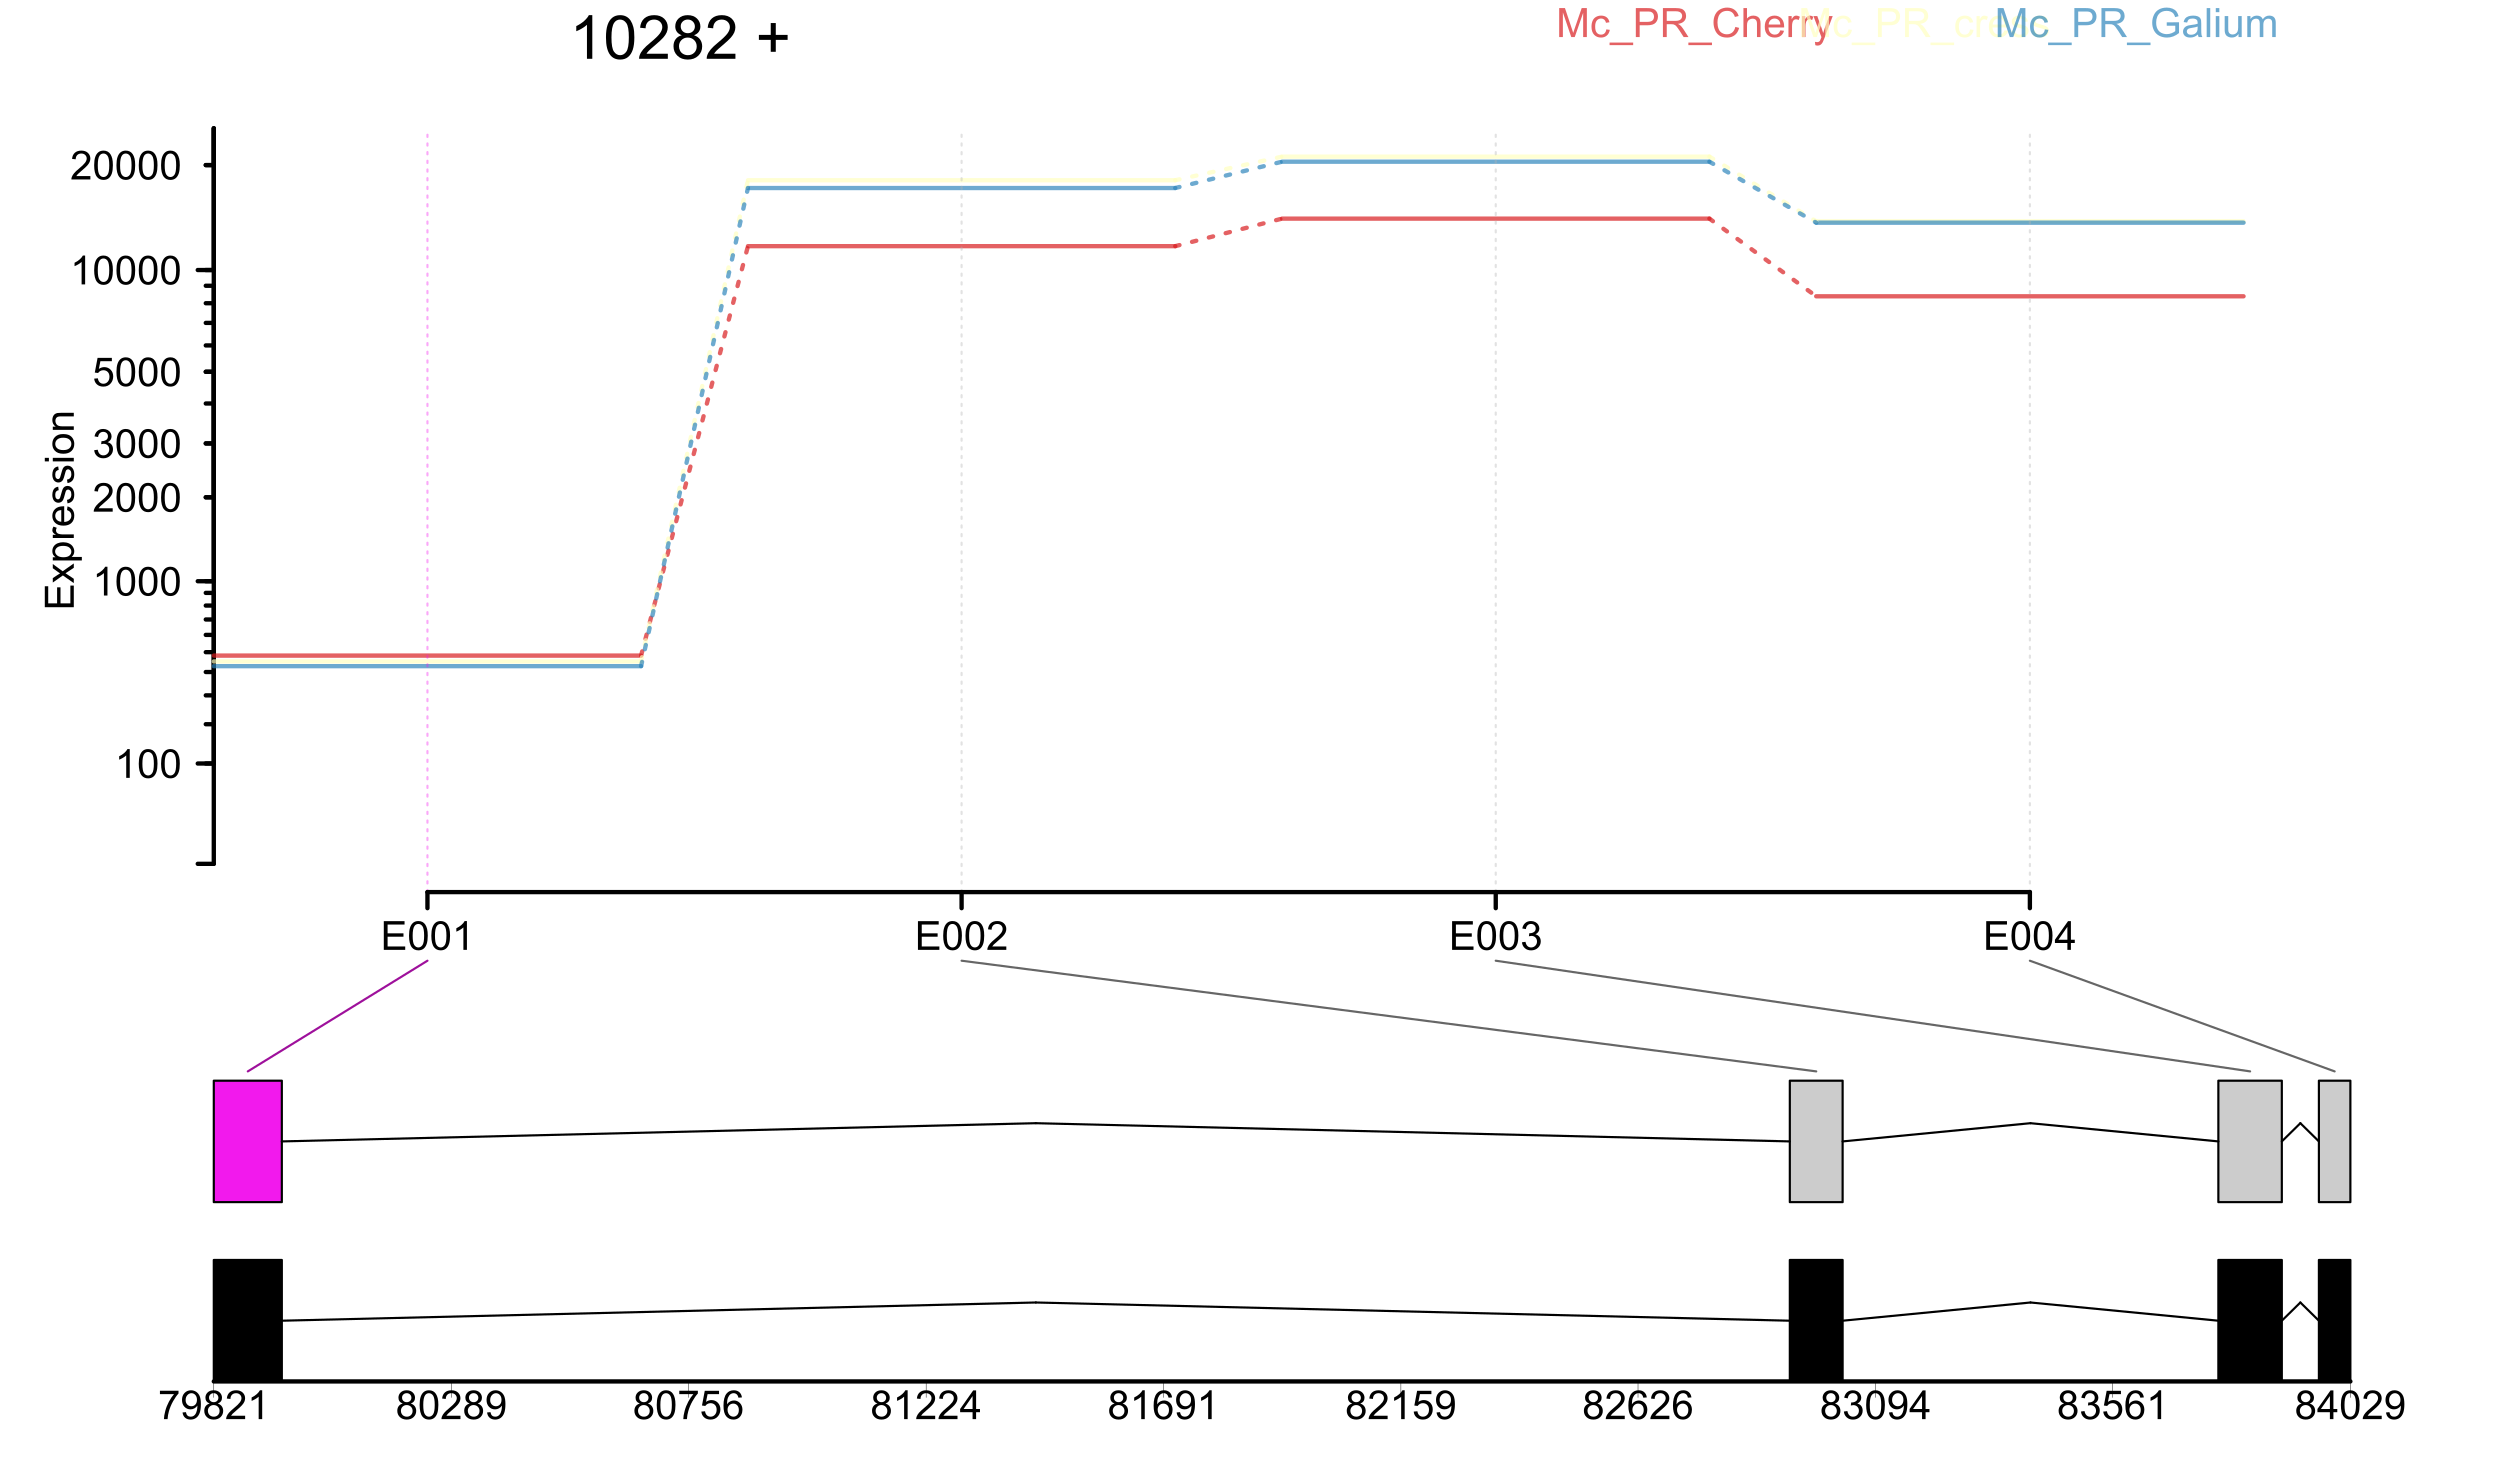 <?xml version="1.0" encoding="UTF-8"?>
<svg xmlns="http://www.w3.org/2000/svg" xmlns:xlink="http://www.w3.org/1999/xlink" width="864pt" height="504pt" viewBox="0 0 864 504" version="1.1">
<defs>
<g>
<symbol overflow="visible" id="glyph0-0">
<path style="stroke:none;" d="M 1.734 0 L 1.734 -8.664 L 8.664 -8.664 L 8.664 0 Z M 1.949 -0.215 L 8.445 -0.215 L 8.445 -8.445 L 1.949 -8.445 Z M 1.949 -0.215 "/>
</symbol>
<symbol overflow="visible" id="glyph0-1">
<path style="stroke:none;" d="M 5.164 0 L 3.945 0 L 3.945 -7.762 C 3.648 -7.48 3.266 -7.199 2.789 -6.922 C 2.312 -6.641 1.883 -6.434 1.508 -6.293 L 1.508 -7.473 C 2.188 -7.789 2.785 -8.18 3.297 -8.637 C 3.805 -9.09 4.164 -9.531 4.379 -9.961 L 5.164 -9.961 Z M 5.164 0 "/>
</symbol>
<symbol overflow="visible" id="glyph0-2">
<path style="stroke:none;" d="M 0.574 -4.895 C 0.574 -6.062 0.695 -7.008 0.938 -7.723 C 1.18 -8.438 1.535 -8.988 2.012 -9.379 C 2.484 -9.766 3.086 -9.961 3.809 -9.961 C 4.34 -9.961 4.805 -9.852 5.211 -9.641 C 5.609 -9.422 5.941 -9.113 6.203 -8.715 C 6.465 -8.309 6.672 -7.816 6.82 -7.238 C 6.969 -6.652 7.043 -5.871 7.047 -4.895 C 7.043 -3.727 6.922 -2.789 6.688 -2.074 C 6.445 -1.355 6.09 -0.801 5.613 -0.414 C 5.137 -0.027 4.535 0.164 3.809 0.168 C 2.852 0.164 2.098 -0.176 1.555 -0.859 C 0.898 -1.684 0.574 -3.027 0.574 -4.895 Z M 1.828 -4.895 C 1.828 -3.262 2.016 -2.18 2.398 -1.641 C 2.777 -1.102 3.25 -0.832 3.809 -0.832 C 4.367 -0.832 4.836 -1.102 5.219 -1.645 C 5.598 -2.184 5.789 -3.266 5.793 -4.895 C 5.789 -6.523 5.598 -7.609 5.219 -8.148 C 4.836 -8.684 4.363 -8.953 3.797 -8.953 C 3.234 -8.953 2.785 -8.715 2.457 -8.242 C 2.035 -7.637 1.828 -6.52 1.828 -4.895 Z M 1.828 -4.895 "/>
</symbol>
<symbol overflow="visible" id="glyph0-3">
<path style="stroke:none;" d="M 6.977 -1.172 L 6.977 0 L 0.418 0 C 0.406 -0.293 0.457 -0.574 0.562 -0.848 C 0.727 -1.289 0.992 -1.727 1.363 -2.164 C 1.727 -2.594 2.258 -3.098 2.957 -3.668 C 4.031 -4.551 4.758 -5.25 5.141 -5.77 C 5.516 -6.281 5.707 -6.77 5.711 -7.234 C 5.707 -7.715 5.535 -8.121 5.191 -8.453 C 4.848 -8.785 4.398 -8.953 3.844 -8.953 C 3.258 -8.953 2.789 -8.777 2.438 -8.426 C 2.086 -8.074 1.906 -7.586 1.902 -6.965 L 0.648 -7.094 C 0.73 -8.023 1.055 -8.734 1.617 -9.227 C 2.176 -9.715 2.926 -9.961 3.871 -9.961 C 4.82 -9.961 5.574 -9.695 6.133 -9.168 C 6.684 -8.641 6.961 -7.988 6.965 -7.207 C 6.961 -6.809 6.879 -6.418 6.719 -6.035 C 6.555 -5.652 6.285 -5.246 5.91 -4.824 C 5.531 -4.395 4.906 -3.812 4.035 -3.078 C 3.301 -2.461 2.832 -2.047 2.625 -1.832 C 2.418 -1.609 2.246 -1.391 2.113 -1.172 Z M 6.977 -1.172 "/>
</symbol>
<symbol overflow="visible" id="glyph0-4">
<path style="stroke:none;" d="M 0.582 -2.617 L 1.801 -2.781 C 1.938 -2.09 2.176 -1.594 2.516 -1.289 C 2.848 -0.984 3.258 -0.832 3.742 -0.832 C 4.312 -0.832 4.797 -1.027 5.191 -1.426 C 5.586 -1.82 5.781 -2.312 5.785 -2.902 C 5.781 -3.457 5.602 -3.918 5.238 -4.285 C 4.871 -4.645 4.406 -4.828 3.844 -4.832 C 3.613 -4.828 3.324 -4.781 2.984 -4.695 L 3.121 -5.766 C 3.199 -5.758 3.266 -5.754 3.316 -5.754 C 3.832 -5.754 4.297 -5.887 4.715 -6.16 C 5.129 -6.426 5.336 -6.844 5.34 -7.41 C 5.336 -7.855 5.188 -8.227 4.887 -8.52 C 4.582 -8.812 4.191 -8.957 3.715 -8.961 C 3.238 -8.957 2.844 -8.809 2.531 -8.512 C 2.215 -8.211 2.012 -7.766 1.922 -7.172 L 0.703 -7.391 C 0.852 -8.203 1.188 -8.836 1.719 -9.285 C 2.242 -9.734 2.898 -9.961 3.688 -9.961 C 4.227 -9.961 4.727 -9.844 5.184 -9.613 C 5.637 -9.379 5.984 -9.062 6.227 -8.66 C 6.465 -8.258 6.586 -7.832 6.59 -7.383 C 6.586 -6.953 6.473 -6.562 6.246 -6.211 C 6.016 -5.859 5.672 -5.578 5.223 -5.375 C 5.809 -5.234 6.266 -4.953 6.59 -4.531 C 6.914 -4.102 7.078 -3.57 7.078 -2.93 C 7.078 -2.062 6.762 -1.328 6.129 -0.727 C 5.496 -0.125 4.695 0.176 3.734 0.176 C 2.859 0.176 2.137 -0.082 1.566 -0.602 C 0.988 -1.117 0.66 -1.789 0.582 -2.617 Z M 0.582 -2.617 "/>
</symbol>
<symbol overflow="visible" id="glyph0-5">
<path style="stroke:none;" d="M 0.574 -2.598 L 1.855 -2.707 C 1.945 -2.082 2.164 -1.613 2.512 -1.301 C 2.855 -0.988 3.273 -0.832 3.762 -0.832 C 4.348 -0.832 4.844 -1.051 5.25 -1.496 C 5.656 -1.934 5.859 -2.52 5.859 -3.254 C 5.859 -3.945 5.664 -4.496 5.273 -4.898 C 4.883 -5.301 4.371 -5.5 3.742 -5.504 C 3.348 -5.5 2.992 -5.41 2.68 -5.234 C 2.359 -5.055 2.113 -4.824 1.934 -4.543 L 0.793 -4.691 L 1.754 -9.785 L 6.688 -9.785 L 6.688 -8.621 L 2.727 -8.621 L 2.191 -5.957 C 2.785 -6.367 3.41 -6.574 4.066 -6.578 C 4.934 -6.574 5.664 -6.273 6.258 -5.676 C 6.852 -5.074 7.148 -4.305 7.152 -3.363 C 7.148 -2.465 6.887 -1.688 6.367 -1.035 C 5.73 -0.234 4.863 0.164 3.762 0.168 C 2.859 0.164 2.121 -0.086 1.551 -0.59 C 0.977 -1.094 0.652 -1.762 0.574 -2.598 Z M 0.574 -2.598 "/>
</symbol>
<symbol overflow="visible" id="glyph0-6">
<path style="stroke:none;" d="M 1.098 0 L 1.098 -9.922 L 8.27 -9.922 L 8.27 -8.75 L 2.41 -8.75 L 2.41 -5.711 L 7.898 -5.711 L 7.898 -4.547 L 2.41 -4.547 L 2.41 -1.172 L 8.5 -1.172 L 8.5 0 Z M 1.098 0 "/>
</symbol>
<symbol overflow="visible" id="glyph0-7">
<path style="stroke:none;" d="M 4.48 0 L 4.48 -2.375 L 0.176 -2.375 L 0.176 -3.492 L 4.703 -9.922 L 5.699 -9.922 L 5.699 -3.492 L 7.039 -3.492 L 7.039 -2.375 L 5.699 -2.375 L 5.699 0 Z M 4.48 -3.492 L 4.48 -7.965 L 1.375 -3.492 Z M 4.48 -3.492 "/>
</symbol>
<symbol overflow="visible" id="glyph0-8">
<path style="stroke:none;" d="M 0.656 -8.621 L 0.656 -9.793 L 7.078 -9.793 L 7.078 -8.844 C 6.445 -8.168 5.816 -7.277 5.199 -6.164 C 4.574 -5.047 4.098 -3.898 3.762 -2.727 C 3.52 -1.891 3.363 -0.984 3.297 0 L 2.043 0 C 2.055 -0.781 2.207 -1.723 2.504 -2.828 C 2.793 -3.934 3.215 -5 3.766 -6.027 C 4.312 -7.051 4.895 -7.914 5.516 -8.621 Z M 0.656 -8.621 "/>
</symbol>
<symbol overflow="visible" id="glyph0-9">
<path style="stroke:none;" d="M 0.758 -2.293 L 1.93 -2.402 C 2.023 -1.852 2.215 -1.449 2.496 -1.203 C 2.777 -0.953 3.137 -0.832 3.574 -0.832 C 3.949 -0.832 4.277 -0.918 4.559 -1.09 C 4.84 -1.262 5.07 -1.488 5.25 -1.777 C 5.43 -2.059 5.578 -2.445 5.703 -2.938 C 5.82 -3.422 5.883 -3.918 5.887 -4.426 C 5.883 -4.477 5.883 -4.559 5.883 -4.668 C 5.637 -4.277 5.301 -3.961 4.883 -3.723 C 4.457 -3.48 4 -3.363 3.512 -3.363 C 2.688 -3.363 1.992 -3.66 1.426 -4.254 C 0.855 -4.848 0.574 -5.633 0.574 -6.613 C 0.574 -7.617 0.871 -8.426 1.465 -9.039 C 2.059 -9.652 2.801 -9.961 3.695 -9.961 C 4.34 -9.961 4.93 -9.785 5.465 -9.438 C 5.996 -9.09 6.402 -8.594 6.68 -7.953 C 6.957 -7.309 7.094 -6.379 7.098 -5.164 C 7.094 -3.891 6.957 -2.883 6.684 -2.133 C 6.406 -1.383 5.996 -0.809 5.457 -0.418 C 4.91 -0.027 4.273 0.164 3.547 0.168 C 2.766 0.164 2.133 -0.047 1.645 -0.477 C 1.148 -0.906 0.852 -1.512 0.758 -2.293 Z M 5.746 -6.672 C 5.742 -7.371 5.555 -7.926 5.188 -8.336 C 4.812 -8.746 4.367 -8.953 3.844 -8.953 C 3.301 -8.953 2.828 -8.73 2.43 -8.289 C 2.027 -7.848 1.828 -7.273 1.828 -6.57 C 1.828 -5.938 2.016 -5.426 2.398 -5.031 C 2.777 -4.637 3.25 -4.441 3.809 -4.441 C 4.371 -4.441 4.832 -4.637 5.199 -5.031 C 5.559 -5.426 5.742 -5.973 5.746 -6.672 Z M 5.746 -6.672 "/>
</symbol>
<symbol overflow="visible" id="glyph0-10">
<path style="stroke:none;" d="M 2.449 -5.379 C 1.941 -5.562 1.566 -5.824 1.324 -6.172 C 1.082 -6.512 0.961 -6.922 0.961 -7.402 C 0.961 -8.121 1.219 -8.73 1.738 -9.223 C 2.254 -9.715 2.945 -9.961 3.809 -9.961 C 4.676 -9.961 5.371 -9.707 5.898 -9.207 C 6.426 -8.699 6.691 -8.09 6.691 -7.371 C 6.691 -6.91 6.57 -6.508 6.328 -6.168 C 6.086 -5.824 5.719 -5.562 5.23 -5.379 C 5.836 -5.18 6.301 -4.859 6.621 -4.418 C 6.938 -3.977 7.094 -3.449 7.098 -2.836 C 7.094 -1.984 6.797 -1.27 6.199 -0.695 C 5.598 -0.121 4.809 0.164 3.832 0.168 C 2.852 0.164 2.059 -0.121 1.461 -0.699 C 0.859 -1.277 0.562 -2.004 0.562 -2.871 C 0.562 -3.512 0.723 -4.051 1.051 -4.488 C 1.375 -4.926 1.844 -5.223 2.449 -5.379 Z M 2.207 -7.445 C 2.203 -6.973 2.355 -6.59 2.66 -6.293 C 2.961 -5.996 3.352 -5.848 3.836 -5.848 C 4.305 -5.848 4.691 -5.992 4.992 -6.289 C 5.289 -6.582 5.438 -6.945 5.441 -7.375 C 5.438 -7.82 5.281 -8.195 4.977 -8.504 C 4.664 -8.805 4.281 -8.957 3.824 -8.961 C 3.355 -8.957 2.969 -8.809 2.664 -8.512 C 2.355 -8.211 2.203 -7.855 2.207 -7.445 Z M 1.812 -2.863 C 1.809 -2.512 1.891 -2.176 2.059 -1.852 C 2.223 -1.527 2.469 -1.273 2.793 -1.098 C 3.117 -0.918 3.469 -0.832 3.844 -0.832 C 4.426 -0.832 4.906 -1.02 5.285 -1.395 C 5.664 -1.77 5.852 -2.242 5.855 -2.82 C 5.852 -3.406 5.656 -3.895 5.27 -4.277 C 4.875 -4.66 4.387 -4.852 3.805 -4.852 C 3.227 -4.852 2.754 -4.66 2.379 -4.281 C 2 -3.902 1.809 -3.43 1.812 -2.863 Z M 1.812 -2.863 "/>
</symbol>
<symbol overflow="visible" id="glyph0-11">
<path style="stroke:none;" d="M 6.895 -7.492 L 5.684 -7.398 C 5.574 -7.871 5.418 -8.219 5.223 -8.438 C 4.891 -8.785 4.488 -8.957 4.008 -8.961 C 3.617 -8.957 3.273 -8.852 2.984 -8.637 C 2.598 -8.355 2.297 -7.945 2.078 -7.41 C 1.855 -6.871 1.742 -6.105 1.734 -5.117 C 2.023 -5.559 2.379 -5.891 2.809 -6.109 C 3.23 -6.324 3.676 -6.434 4.141 -6.438 C 4.949 -6.434 5.641 -6.133 6.215 -5.539 C 6.781 -4.938 7.066 -4.168 7.07 -3.223 C 7.066 -2.598 6.934 -2.016 6.668 -1.484 C 6.398 -0.945 6.027 -0.539 5.562 -0.258 C 5.09 0.023 4.559 0.164 3.965 0.168 C 2.945 0.164 2.117 -0.207 1.48 -0.949 C 0.836 -1.695 0.516 -2.926 0.52 -4.641 C 0.516 -6.559 0.871 -7.953 1.582 -8.824 C 2.199 -9.582 3.031 -9.961 4.082 -9.961 C 4.859 -9.961 5.496 -9.742 5.996 -9.305 C 6.492 -8.867 6.793 -8.262 6.895 -7.492 Z M 1.922 -3.215 C 1.922 -2.793 2.008 -2.391 2.188 -2.008 C 2.363 -1.621 2.613 -1.328 2.938 -1.133 C 3.254 -0.93 3.59 -0.832 3.945 -0.832 C 4.457 -0.832 4.902 -1.039 5.273 -1.453 C 5.641 -1.867 5.824 -2.43 5.828 -3.148 C 5.824 -3.828 5.641 -4.367 5.277 -4.766 C 4.91 -5.156 4.449 -5.355 3.898 -5.359 C 3.344 -5.355 2.879 -5.156 2.496 -4.766 C 2.113 -4.367 1.922 -3.852 1.922 -3.215 Z M 1.922 -3.215 "/>
</symbol>
<symbol overflow="visible" id="glyph1-0">
<path style="stroke:none;" d="M 0 -1.75 L -8.75 -1.75 L -8.75 -8.75 L 0 -8.75 Z M -0.219 -1.969 L -0.219 -8.531 L -8.531 -8.531 L -8.531 -1.969 Z M -0.219 -1.969 "/>
</symbol>
<symbol overflow="visible" id="glyph1-1">
<path style="stroke:none;" d="M 0 -1.109 L -10.023 -1.109 L -10.023 -8.352 L -8.84 -8.352 L -8.84 -2.434 L -5.77 -2.434 L -5.77 -7.977 L -4.594 -7.977 L -4.594 -2.434 L -1.184 -2.434 L -1.184 -8.586 L 0 -8.586 Z M 0 -1.109 "/>
</symbol>
<symbol overflow="visible" id="glyph1-2">
<path style="stroke:none;" d="M 0 -0.102 L -3.773 -2.754 L -7.258 -0.301 L -7.258 -1.84 L -5.559 -2.953 C -5.23 -3.164 -4.957 -3.332 -4.742 -3.461 C -5.039 -3.66 -5.309 -3.844 -5.543 -4.012 L -7.258 -5.238 L -7.258 -6.707 L -3.84 -4.195 L 0 -6.898 L 0 -5.387 L -2.254 -3.898 L -2.863 -3.5 L 0 -1.594 Z M 0 -0.102 "/>
</symbol>
<symbol overflow="visible" id="glyph1-3">
<path style="stroke:none;" d="M 2.781 -0.922 L -7.258 -0.922 L -7.258 -2.043 L -6.316 -2.043 C -6.684 -2.305 -6.957 -2.602 -7.145 -2.938 C -7.324 -3.266 -7.418 -3.672 -7.422 -4.148 C -7.418 -4.766 -7.258 -5.312 -6.945 -5.789 C -6.625 -6.262 -6.176 -6.617 -5.594 -6.863 C -5.012 -7.102 -4.375 -7.223 -3.684 -7.227 C -2.938 -7.223 -2.27 -7.09 -1.676 -6.824 C -1.082 -6.555 -0.625 -6.168 -0.309 -5.664 C 0.008 -5.152 0.164 -4.617 0.164 -4.062 C 0.164 -3.648 0.078 -3.281 -0.094 -2.957 C -0.266 -2.629 -0.484 -2.359 -0.75 -2.152 L 2.781 -2.152 Z M -3.59 -2.039 C -2.652 -2.039 -1.961 -2.227 -1.516 -2.605 C -1.066 -2.98 -0.844 -3.438 -0.848 -3.977 C -0.844 -4.52 -1.074 -4.988 -1.539 -5.383 C -2 -5.77 -2.719 -5.965 -3.691 -5.969 C -4.613 -5.965 -5.305 -5.773 -5.77 -5.398 C -6.227 -5.016 -6.457 -4.562 -6.461 -4.031 C -6.457 -3.508 -6.211 -3.043 -5.727 -2.641 C -5.234 -2.238 -4.523 -2.039 -3.59 -2.039 Z M -3.59 -2.039 "/>
</symbol>
<symbol overflow="visible" id="glyph1-4">
<path style="stroke:none;" d="M 0 -0.91 L -7.258 -0.91 L -7.258 -2.016 L -6.16 -2.016 C -6.668 -2.297 -7.008 -2.559 -7.176 -2.801 C -7.336 -3.039 -7.418 -3.301 -7.422 -3.59 C -7.418 -4 -7.285 -4.422 -7.027 -4.852 L -5.887 -4.43 C -6.062 -4.129 -6.152 -3.828 -6.152 -3.527 C -6.152 -3.258 -6.07 -3.016 -5.91 -2.801 C -5.746 -2.586 -5.52 -2.434 -5.234 -2.344 C -4.793 -2.207 -4.316 -2.137 -3.801 -2.141 L 0 -2.141 Z M 0 -0.91 "/>
</symbol>
<symbol overflow="visible" id="glyph1-5">
<path style="stroke:none;" d="M -2.336 -5.891 L -2.18 -7.164 C -1.438 -6.961 -0.859 -6.59 -0.449 -6.047 C -0.039 -5.504 0.164 -4.812 0.164 -3.973 C 0.164 -2.91 -0.16 -2.066 -0.816 -1.445 C -1.465 -0.82 -2.383 -0.508 -3.57 -0.512 C -4.785 -0.508 -5.734 -0.824 -6.41 -1.453 C -7.082 -2.082 -7.418 -2.898 -7.422 -3.902 C -7.418 -4.871 -7.086 -5.664 -6.43 -6.281 C -5.766 -6.895 -4.84 -7.199 -3.645 -7.203 C -3.57 -7.199 -3.461 -7.199 -3.316 -7.199 L -3.316 -1.785 C -2.516 -1.828 -1.902 -2.055 -1.48 -2.461 C -1.055 -2.867 -0.844 -3.371 -0.848 -3.977 C -0.844 -4.426 -0.961 -4.812 -1.203 -5.133 C -1.438 -5.453 -1.816 -5.703 -2.336 -5.891 Z M -4.328 -1.852 L -4.328 -5.906 C -4.934 -5.852 -5.391 -5.695 -5.703 -5.441 C -6.172 -5.047 -6.41 -4.539 -6.414 -3.918 C -6.41 -3.352 -6.219 -2.875 -5.844 -2.492 C -5.461 -2.102 -4.957 -1.891 -4.328 -1.852 Z M -4.328 -1.852 "/>
</symbol>
<symbol overflow="visible" id="glyph1-6">
<path style="stroke:none;" d="M -2.168 -0.43 L -2.359 -1.648 C -1.867 -1.711 -1.492 -1.902 -1.234 -2.219 C -0.973 -2.527 -0.844 -2.965 -0.848 -3.527 C -0.844 -4.09 -0.957 -4.508 -1.191 -4.785 C -1.418 -5.055 -1.691 -5.191 -2.004 -5.195 C -2.277 -5.191 -2.496 -5.07 -2.66 -4.832 C -2.77 -4.66 -2.906 -4.242 -3.078 -3.574 C -3.301 -2.672 -3.5 -2.047 -3.668 -1.699 C -3.832 -1.348 -4.059 -1.082 -4.355 -0.906 C -4.645 -0.723 -4.973 -0.633 -5.332 -0.637 C -5.652 -0.633 -5.949 -0.707 -6.23 -0.859 C -6.504 -1.004 -6.734 -1.207 -6.918 -1.465 C -7.055 -1.652 -7.172 -1.91 -7.273 -2.246 C -7.367 -2.574 -7.418 -2.93 -7.422 -3.309 C -7.418 -3.875 -7.336 -4.375 -7.176 -4.809 C -7.008 -5.234 -6.785 -5.551 -6.508 -5.762 C -6.227 -5.965 -5.852 -6.109 -5.387 -6.188 L -5.223 -4.984 C -5.59 -4.926 -5.883 -4.766 -6.098 -4.508 C -6.305 -4.242 -6.41 -3.875 -6.414 -3.398 C -6.41 -2.832 -6.316 -2.426 -6.133 -2.188 C -5.941 -1.941 -5.723 -1.82 -5.477 -1.824 C -5.312 -1.82 -5.168 -1.871 -5.047 -1.977 C -4.91 -2.07 -4.801 -2.23 -4.719 -2.449 C -4.668 -2.57 -4.562 -2.93 -4.402 -3.535 C -4.168 -4.402 -3.98 -5.012 -3.832 -5.355 C -3.684 -5.699 -3.465 -5.969 -3.184 -6.164 C -2.898 -6.359 -2.551 -6.457 -2.133 -6.461 C -1.719 -6.457 -1.332 -6.336 -0.973 -6.102 C -0.609 -5.859 -0.328 -5.516 -0.133 -5.066 C 0.066 -4.613 0.164 -4.102 0.164 -3.535 C 0.164 -2.586 -0.031 -1.867 -0.422 -1.375 C -0.812 -0.879 -1.395 -0.562 -2.168 -0.43 Z M -2.168 -0.43 "/>
</symbol>
<symbol overflow="visible" id="glyph1-7">
<path style="stroke:none;" d="M -8.605 -0.93 L -10.023 -0.93 L -10.023 -2.16 L -8.605 -2.16 Z M 0 -0.93 L -7.258 -0.93 L -7.258 -2.16 L 0 -2.16 Z M 0 -0.93 "/>
</symbol>
<symbol overflow="visible" id="glyph1-8">
<path style="stroke:none;" d="M -3.629 -0.465 C -4.973 -0.461 -5.969 -0.836 -6.617 -1.586 C -7.148 -2.207 -7.418 -2.969 -7.422 -3.871 C -7.418 -4.867 -7.09 -5.684 -6.441 -6.316 C -5.785 -6.949 -4.883 -7.266 -3.73 -7.266 C -2.797 -7.266 -2.062 -7.125 -1.527 -6.844 C -0.988 -6.562 -0.57 -6.152 -0.277 -5.621 C 0.02 -5.082 0.164 -4.5 0.164 -3.867 C 0.164 -2.852 -0.16 -2.027 -0.812 -1.402 C -1.461 -0.773 -2.398 -0.461 -3.629 -0.465 Z M -3.629 -1.73 C -2.695 -1.727 -2 -1.93 -1.539 -2.336 C -1.074 -2.738 -0.844 -3.25 -0.848 -3.867 C -0.844 -4.477 -1.074 -4.984 -1.543 -5.391 C -2.004 -5.797 -2.715 -6 -3.672 -6 C -4.566 -6 -5.246 -5.793 -5.711 -5.387 C -6.172 -4.977 -6.402 -4.473 -6.406 -3.871 C -6.402 -3.25 -6.172 -2.738 -5.715 -2.336 C -5.25 -1.93 -4.555 -1.727 -3.629 -1.73 Z M -3.629 -1.73 "/>
</symbol>
<symbol overflow="visible" id="glyph1-9">
<path style="stroke:none;" d="M 0 -0.922 L -7.258 -0.922 L -7.258 -2.031 L -6.227 -2.031 C -7.02 -2.562 -7.418 -3.332 -7.422 -4.34 C -7.418 -4.773 -7.34 -5.176 -7.188 -5.547 C -7.027 -5.91 -6.82 -6.184 -6.57 -6.371 C -6.312 -6.551 -6.012 -6.68 -5.66 -6.754 C -5.434 -6.797 -5.035 -6.82 -4.465 -6.82 L 0 -6.82 L 0 -5.594 L -4.414 -5.594 C -4.914 -5.59 -5.289 -5.543 -5.539 -5.449 C -5.785 -5.352 -5.984 -5.18 -6.137 -4.938 C -6.281 -4.691 -6.355 -4.406 -6.359 -4.082 C -6.355 -3.555 -6.191 -3.102 -5.859 -2.723 C -5.523 -2.34 -4.891 -2.148 -3.965 -2.152 L 0 -2.152 Z M 0 -0.922 "/>
</symbol>
<symbol overflow="visible" id="glyph2-0">
<path style="stroke:none;" d="M 2.625 0 L 2.625 -13.125 L 13.125 -13.125 L 13.125 0 Z M 2.953 -0.328 L 12.797 -0.328 L 12.797 -12.797 L 2.953 -12.797 Z M 2.953 -0.328 "/>
</symbol>
<symbol overflow="visible" id="glyph2-1">
<path style="stroke:none;" d="M 7.824 0 L 5.977 0 L 5.977 -11.762 C 5.531 -11.332 4.949 -10.91 4.23 -10.488 C 3.508 -10.066 2.859 -9.746 2.285 -9.535 L 2.285 -11.32 C 3.316 -11.805 4.219 -12.391 4.992 -13.082 C 5.766 -13.773 6.312 -14.445 6.633 -15.094 L 7.824 -15.094 Z M 7.824 0 "/>
</symbol>
<symbol overflow="visible" id="glyph2-2">
<path style="stroke:none;" d="M 0.871 -7.414 C 0.867 -9.188 1.051 -10.617 1.418 -11.703 C 1.785 -12.781 2.328 -13.617 3.051 -14.211 C 3.77 -14.797 4.676 -15.094 5.773 -15.094 C 6.578 -15.094 7.285 -14.93 7.895 -14.605 C 8.5 -14.281 9.004 -13.812 9.402 -13.203 C 9.797 -12.586 10.109 -11.84 10.336 -10.965 C 10.562 -10.082 10.676 -8.898 10.676 -7.414 C 10.676 -5.648 10.492 -4.227 10.129 -3.141 C 9.766 -2.055 9.223 -1.215 8.504 -0.629 C 7.777 -0.035 6.867 0.258 5.773 0.258 C 4.32 0.258 3.184 -0.262 2.359 -1.301 C 1.363 -2.551 0.867 -4.586 0.871 -7.414 Z M 2.77 -7.414 C 2.766 -4.941 3.055 -3.301 3.633 -2.484 C 4.211 -1.668 4.922 -1.258 5.773 -1.262 C 6.617 -1.258 7.332 -1.668 7.91 -2.492 C 8.488 -3.309 8.777 -4.949 8.777 -7.414 C 8.777 -9.883 8.488 -11.527 7.91 -12.344 C 7.332 -13.156 6.613 -13.562 5.754 -13.566 C 4.902 -13.562 4.223 -13.203 3.723 -12.488 C 3.082 -11.57 2.766 -9.879 2.77 -7.414 Z M 2.77 -7.414 "/>
</symbol>
<symbol overflow="visible" id="glyph2-3">
<path style="stroke:none;" d="M 10.57 -1.773 L 10.57 0 L 0.637 0 C 0.621 -0.445 0.691 -0.871 0.852 -1.281 C 1.102 -1.957 1.508 -2.625 2.066 -3.281 C 2.621 -3.938 3.426 -4.695 4.48 -5.559 C 6.109 -6.895 7.215 -7.953 7.793 -8.738 C 8.367 -9.52 8.652 -10.262 8.656 -10.961 C 8.652 -11.691 8.391 -12.309 7.871 -12.812 C 7.344 -13.312 6.664 -13.562 5.824 -13.566 C 4.934 -13.562 4.223 -13.297 3.691 -12.766 C 3.156 -12.23 2.887 -11.492 2.883 -10.551 L 0.984 -10.746 C 1.113 -12.16 1.602 -13.238 2.449 -13.98 C 3.297 -14.723 4.434 -15.094 5.867 -15.094 C 7.305 -15.094 8.445 -14.691 9.289 -13.895 C 10.125 -13.09 10.547 -12.102 10.551 -10.922 C 10.547 -10.32 10.422 -9.727 10.18 -9.145 C 9.93 -8.562 9.523 -7.949 8.957 -7.309 C 8.383 -6.664 7.434 -5.785 6.109 -4.664 C 5 -3.734 4.289 -3.102 3.977 -2.773 C 3.66 -2.438 3.402 -2.105 3.199 -1.773 Z M 10.57 -1.773 "/>
</symbol>
<symbol overflow="visible" id="glyph2-4">
<path style="stroke:none;" d="M 3.711 -8.152 C 2.941 -8.426 2.375 -8.828 2.008 -9.352 C 1.637 -9.871 1.453 -10.492 1.457 -11.219 C 1.453 -12.309 1.844 -13.227 2.633 -13.977 C 3.414 -14.719 4.461 -15.094 5.773 -15.094 C 7.082 -15.094 8.141 -14.711 8.941 -13.949 C 9.738 -13.188 10.137 -12.262 10.141 -11.168 C 10.137 -10.469 9.953 -9.859 9.59 -9.344 C 9.223 -8.824 8.668 -8.426 7.926 -8.152 C 8.848 -7.848 9.551 -7.363 10.035 -6.695 C 10.516 -6.023 10.758 -5.223 10.758 -4.297 C 10.758 -3.008 10.301 -1.93 9.391 -1.055 C 8.48 -0.18 7.285 0.258 5.805 0.258 C 4.316 0.258 3.121 -0.18 2.215 -1.059 C 1.305 -1.938 0.848 -3.035 0.852 -4.348 C 0.848 -5.324 1.098 -6.141 1.594 -6.801 C 2.086 -7.461 2.789 -7.91 3.711 -8.152 Z M 3.344 -11.281 C 3.34 -10.562 3.57 -9.98 4.031 -9.535 C 4.488 -9.082 5.082 -8.859 5.812 -8.859 C 6.523 -8.859 7.105 -9.082 7.559 -9.531 C 8.012 -9.977 8.238 -10.523 8.242 -11.176 C 8.238 -11.848 8.004 -12.418 7.539 -12.883 C 7.07 -13.344 6.488 -13.574 5.793 -13.578 C 5.086 -13.574 4.5 -13.348 4.039 -12.898 C 3.57 -12.445 3.34 -11.906 3.344 -11.281 Z M 2.75 -4.336 C 2.746 -3.809 2.871 -3.297 3.121 -2.809 C 3.367 -2.312 3.738 -1.934 4.234 -1.664 C 4.723 -1.395 5.254 -1.258 5.824 -1.262 C 6.707 -1.258 7.434 -1.543 8.008 -2.113 C 8.582 -2.68 8.871 -3.402 8.871 -4.277 C 8.871 -5.164 8.574 -5.898 7.98 -6.48 C 7.387 -7.059 6.645 -7.348 5.762 -7.352 C 4.891 -7.348 4.172 -7.059 3.605 -6.488 C 3.031 -5.91 2.746 -5.195 2.75 -4.336 Z M 2.75 -4.336 "/>
</symbol>
<symbol overflow="visible" id="glyph2-5">
<path style="stroke:none;" d=""/>
</symbol>
<symbol overflow="visible" id="glyph2-6">
<path style="stroke:none;" d="M 5.262 -2.43 L 5.262 -6.551 L 1.168 -6.551 L 1.168 -8.273 L 5.262 -8.273 L 5.262 -12.367 L 7.004 -12.367 L 7.004 -8.273 L 11.094 -8.273 L 11.094 -6.551 L 7.004 -6.551 L 7.004 -2.43 Z M 5.262 -2.43 "/>
</symbol>
<symbol overflow="visible" id="glyph3-0">
<path style="stroke:none;" d="M 1.75 0 L 1.75 -8.75 L 8.75 -8.75 L 8.75 0 Z M 1.969 -0.219 L 8.531 -0.219 L 8.531 -8.531 L 1.969 -8.531 Z M 1.969 -0.219 "/>
</symbol>
<symbol overflow="visible" id="glyph3-1">
<path style="stroke:none;" d="M 1.039 0 L 1.039 -10.023 L 3.035 -10.023 L 5.406 -2.926 C 5.621 -2.262 5.781 -1.77 5.887 -1.441 C 5.996 -1.805 6.172 -2.34 6.418 -3.047 L 8.82 -10.023 L 10.602 -10.023 L 10.602 0 L 9.324 0 L 9.324 -8.387 L 6.414 0 L 5.215 0 L 2.316 -8.531 L 2.316 0 Z M 1.039 0 "/>
</symbol>
<symbol overflow="visible" id="glyph3-2">
<path style="stroke:none;" d="M 5.66 -2.66 L 6.871 -2.5 C 6.734 -1.664 6.395 -1.012 5.855 -0.543 C 5.309 -0.07 4.641 0.164 3.848 0.164 C 2.852 0.164 2.055 -0.16 1.453 -0.809 C 0.848 -1.457 0.543 -2.387 0.547 -3.602 C 0.543 -4.383 0.676 -5.07 0.938 -5.66 C 1.195 -6.246 1.59 -6.684 2.121 -6.98 C 2.652 -7.27 3.23 -7.418 3.855 -7.422 C 4.645 -7.418 5.289 -7.219 5.789 -6.824 C 6.289 -6.422 6.609 -5.855 6.754 -5.125 L 5.559 -4.941 C 5.441 -5.426 5.238 -5.793 4.953 -6.043 C 4.66 -6.285 4.312 -6.41 3.902 -6.414 C 3.281 -6.41 2.777 -6.188 2.391 -5.746 C 2.004 -5.297 1.809 -4.594 1.812 -3.637 C 1.809 -2.656 1.996 -1.945 2.371 -1.508 C 2.742 -1.062 3.23 -0.844 3.836 -0.848 C 4.316 -0.844 4.719 -0.992 5.043 -1.289 C 5.367 -1.586 5.574 -2.043 5.66 -2.66 Z M 5.66 -2.66 "/>
</symbol>
<symbol overflow="visible" id="glyph3-3">
<path style="stroke:none;" d="M -0.211 2.781 L -0.211 1.895 L 7.945 1.895 L 7.945 2.781 Z M -0.211 2.781 "/>
</symbol>
<symbol overflow="visible" id="glyph3-4">
<path style="stroke:none;" d="M 1.078 0 L 1.078 -10.023 L 4.859 -10.023 C 5.523 -10.02 6.031 -9.988 6.383 -9.926 C 6.875 -9.844 7.289 -9.688 7.621 -9.457 C 7.953 -9.227 8.223 -8.902 8.426 -8.488 C 8.629 -8.07 8.73 -7.617 8.73 -7.125 C 8.73 -6.27 8.457 -5.547 7.914 -4.957 C 7.371 -4.367 6.391 -4.07 4.977 -4.074 L 2.406 -4.074 L 2.406 0 Z M 2.406 -5.258 L 4.996 -5.258 C 5.852 -5.254 6.461 -5.414 6.82 -5.734 C 7.18 -6.051 7.359 -6.5 7.363 -7.082 C 7.359 -7.5 7.254 -7.859 7.043 -8.156 C 6.832 -8.453 6.551 -8.648 6.207 -8.75 C 5.98 -8.805 5.57 -8.836 4.969 -8.84 L 2.406 -8.84 Z M 2.406 -5.258 "/>
</symbol>
<symbol overflow="visible" id="glyph3-5">
<path style="stroke:none;" d="M 1.102 0 L 1.102 -10.023 L 5.543 -10.023 C 6.434 -10.02 7.109 -9.93 7.578 -9.75 C 8.039 -9.57 8.414 -9.25 8.695 -8.797 C 8.973 -8.336 9.109 -7.836 9.113 -7.289 C 9.109 -6.574 8.879 -5.973 8.422 -5.488 C 7.957 -5 7.246 -4.691 6.289 -4.559 C 6.637 -4.387 6.906 -4.219 7.09 -4.062 C 7.477 -3.703 7.84 -3.258 8.188 -2.727 L 9.934 0 L 8.266 0 L 6.938 -2.086 C 6.551 -2.688 6.23 -3.145 5.98 -3.465 C 5.727 -3.781 5.504 -4.008 5.309 -4.137 C 5.109 -4.262 4.906 -4.348 4.703 -4.402 C 4.551 -4.43 4.305 -4.445 3.965 -4.449 L 2.426 -4.449 L 2.426 0 Z M 2.426 -5.598 L 5.277 -5.598 C 5.883 -5.594 6.355 -5.656 6.699 -5.785 C 7.035 -5.91 7.297 -6.113 7.477 -6.387 C 7.656 -6.66 7.746 -6.961 7.746 -7.289 C 7.746 -7.762 7.57 -8.148 7.227 -8.457 C 6.879 -8.758 6.336 -8.91 5.598 -8.914 L 2.426 -8.914 Z M 2.426 -5.598 "/>
</symbol>
<symbol overflow="visible" id="glyph3-6">
<path style="stroke:none;" d="M 8.23 -3.516 L 9.555 -3.18 C 9.277 -2.09 8.777 -1.258 8.055 -0.688 C 7.332 -0.113 6.449 0.168 5.406 0.172 C 4.324 0.168 3.445 -0.047 2.773 -0.488 C 2.094 -0.926 1.578 -1.562 1.227 -2.398 C 0.867 -3.227 0.691 -4.125 0.695 -5.086 C 0.691 -6.129 0.891 -7.039 1.293 -7.816 C 1.691 -8.594 2.258 -9.184 2.996 -9.586 C 3.73 -9.988 4.543 -10.188 5.43 -10.191 C 6.426 -10.188 7.27 -9.934 7.957 -9.426 C 8.641 -8.914 9.117 -8.195 9.387 -7.273 L 8.078 -6.965 C 7.844 -7.691 7.508 -8.223 7.066 -8.559 C 6.625 -8.891 6.066 -9.059 5.398 -9.059 C 4.625 -9.059 3.984 -8.871 3.469 -8.504 C 2.953 -8.129 2.59 -7.633 2.379 -7.016 C 2.168 -6.391 2.062 -5.75 2.062 -5.094 C 2.062 -4.234 2.184 -3.492 2.434 -2.859 C 2.68 -2.223 3.066 -1.746 3.594 -1.434 C 4.117 -1.117 4.688 -0.961 5.297 -0.965 C 6.039 -0.961 6.668 -1.176 7.184 -1.605 C 7.699 -2.035 8.047 -2.672 8.23 -3.516 Z M 8.23 -3.516 "/>
</symbol>
<symbol overflow="visible" id="glyph3-7">
<path style="stroke:none;" d="M 0.922 0 L 0.922 -10.023 L 2.152 -10.023 L 2.152 -6.426 C 2.723 -7.086 3.449 -7.418 4.328 -7.422 C 4.863 -7.418 5.328 -7.312 5.727 -7.105 C 6.121 -6.891 6.406 -6.598 6.578 -6.227 C 6.746 -5.852 6.832 -5.309 6.836 -4.602 L 6.836 0 L 5.605 0 L 5.605 -4.602 C 5.602 -5.211 5.469 -5.66 5.203 -5.941 C 4.938 -6.223 4.559 -6.363 4.074 -6.363 C 3.707 -6.363 3.363 -6.266 3.043 -6.078 C 2.719 -5.887 2.492 -5.633 2.355 -5.312 C 2.219 -4.988 2.148 -4.543 2.152 -3.973 L 2.152 0 Z M 0.922 0 "/>
</symbol>
<symbol overflow="visible" id="glyph3-8">
<path style="stroke:none;" d="M 5.891 -2.336 L 7.164 -2.18 C 6.961 -1.438 6.59 -0.859 6.047 -0.449 C 5.504 -0.039 4.812 0.164 3.973 0.164 C 2.91 0.164 2.066 -0.16 1.445 -0.816 C 0.82 -1.465 0.508 -2.383 0.512 -3.57 C 0.508 -4.785 0.824 -5.734 1.453 -6.41 C 2.082 -7.082 2.898 -7.418 3.902 -7.422 C 4.871 -7.418 5.664 -7.086 6.281 -6.43 C 6.895 -5.766 7.199 -4.84 7.203 -3.645 C 7.199 -3.57 7.199 -3.461 7.199 -3.316 L 1.785 -3.316 C 1.828 -2.516 2.055 -1.902 2.461 -1.48 C 2.867 -1.055 3.371 -0.844 3.977 -0.848 C 4.426 -0.844 4.812 -0.961 5.133 -1.203 C 5.453 -1.438 5.703 -1.816 5.891 -2.336 Z M 1.852 -4.328 L 5.906 -4.328 C 5.852 -4.934 5.695 -5.391 5.441 -5.703 C 5.047 -6.172 4.539 -6.41 3.918 -6.414 C 3.352 -6.41 2.875 -6.219 2.492 -5.844 C 2.102 -5.461 1.891 -4.957 1.852 -4.328 Z M 1.852 -4.328 "/>
</symbol>
<symbol overflow="visible" id="glyph3-9">
<path style="stroke:none;" d="M 0.91 0 L 0.91 -7.258 L 2.016 -7.258 L 2.016 -6.16 C 2.297 -6.668 2.555 -7.008 2.797 -7.176 C 3.031 -7.336 3.297 -7.418 3.59 -7.422 C 4 -7.418 4.422 -7.285 4.852 -7.027 L 4.43 -5.887 C 4.125 -6.062 3.824 -6.152 3.527 -6.152 C 3.258 -6.152 3.016 -6.07 2.801 -5.91 C 2.586 -5.746 2.434 -5.52 2.344 -5.234 C 2.207 -4.793 2.137 -4.316 2.141 -3.801 L 2.141 0 Z M 0.91 0 "/>
</symbol>
<symbol overflow="visible" id="glyph3-10">
<path style="stroke:none;" d="M 0.867 2.797 L 0.73 1.641 C 0.996 1.711 1.23 1.746 1.438 1.75 C 1.703 1.746 1.922 1.699 2.09 1.613 C 2.25 1.52 2.387 1.395 2.496 1.23 C 2.57 1.105 2.695 0.797 2.871 0.312 C 2.895 0.242 2.93 0.145 2.98 0.016 L 0.227 -7.258 L 1.551 -7.258 L 3.062 -3.055 C 3.254 -2.52 3.43 -1.961 3.59 -1.375 C 3.727 -1.938 3.895 -2.488 4.094 -3.027 L 5.648 -7.258 L 6.875 -7.258 L 4.117 0.125 C 3.816 0.918 3.586 1.469 3.426 1.77 C 3.203 2.176 2.953 2.473 2.672 2.66 C 2.391 2.848 2.051 2.941 1.66 2.945 C 1.418 2.941 1.156 2.891 0.867 2.797 Z M 0.867 2.797 "/>
</symbol>
<symbol overflow="visible" id="glyph3-11">
<path style="stroke:none;" d="M 0.43 -2.168 L 1.648 -2.359 C 1.711 -1.867 1.902 -1.492 2.219 -1.234 C 2.527 -0.973 2.965 -0.844 3.527 -0.848 C 4.09 -0.844 4.508 -0.957 4.785 -1.191 C 5.055 -1.418 5.191 -1.691 5.195 -2.004 C 5.191 -2.281 5.07 -2.5 4.832 -2.66 C 4.66 -2.77 4.242 -2.906 3.574 -3.078 C 2.672 -3.301 2.047 -3.5 1.699 -3.668 C 1.348 -3.832 1.082 -4.059 0.906 -4.355 C 0.723 -4.645 0.633 -4.973 0.637 -5.332 C 0.633 -5.652 0.707 -5.949 0.855 -6.23 C 1.004 -6.504 1.203 -6.734 1.461 -6.918 C 1.648 -7.055 1.91 -7.172 2.246 -7.273 C 2.574 -7.367 2.93 -7.418 3.309 -7.422 C 3.875 -7.418 4.375 -7.336 4.809 -7.176 C 5.234 -7.008 5.551 -6.785 5.762 -6.508 C 5.965 -6.227 6.109 -5.852 6.188 -5.387 L 4.984 -5.223 C 4.926 -5.59 4.766 -5.883 4.508 -6.098 C 4.242 -6.305 3.875 -6.41 3.398 -6.414 C 2.832 -6.41 2.426 -6.316 2.188 -6.133 C 1.941 -5.941 1.82 -5.723 1.824 -5.477 C 1.82 -5.312 1.871 -5.168 1.977 -5.047 C 2.07 -4.91 2.227 -4.801 2.445 -4.719 C 2.566 -4.668 2.93 -4.562 3.535 -4.402 C 4.402 -4.168 5.012 -3.98 5.355 -3.832 C 5.699 -3.684 5.969 -3.465 6.164 -3.184 C 6.359 -2.898 6.457 -2.551 6.461 -2.133 C 6.457 -1.719 6.336 -1.332 6.102 -0.973 C 5.859 -0.609 5.516 -0.328 5.066 -0.133 C 4.613 0.066 4.102 0.164 3.535 0.164 C 2.586 0.164 1.867 -0.031 1.375 -0.422 C 0.879 -0.812 0.562 -1.395 0.43 -2.168 Z M 0.43 -2.168 "/>
</symbol>
<symbol overflow="visible" id="glyph3-12">
<path style="stroke:none;" d="M 5.77 -3.93 L 5.77 -5.105 L 10.016 -5.113 L 10.016 -1.395 C 9.359 -0.875 8.688 -0.484 8 -0.223 C 7.305 0.039 6.594 0.168 5.867 0.172 C 4.879 0.168 3.984 -0.039 3.184 -0.461 C 2.375 -0.879 1.77 -1.488 1.359 -2.289 C 0.949 -3.082 0.742 -3.973 0.746 -4.961 C 0.742 -5.934 0.945 -6.844 1.355 -7.691 C 1.762 -8.535 2.352 -9.164 3.117 -9.574 C 3.883 -9.984 4.762 -10.188 5.762 -10.191 C 6.484 -10.188 7.141 -10.07 7.727 -9.84 C 8.309 -9.602 8.77 -9.277 9.105 -8.859 C 9.438 -8.438 9.688 -7.891 9.863 -7.219 L 8.668 -6.891 C 8.512 -7.398 8.324 -7.797 8.105 -8.094 C 7.879 -8.383 7.562 -8.617 7.148 -8.793 C 6.734 -8.969 6.273 -9.059 5.77 -9.059 C 5.16 -9.059 4.637 -8.965 4.195 -8.781 C 3.754 -8.594 3.395 -8.352 3.125 -8.051 C 2.852 -7.75 2.645 -7.418 2.496 -7.062 C 2.238 -6.438 2.109 -5.766 2.113 -5.047 C 2.109 -4.148 2.262 -3.402 2.574 -2.801 C 2.879 -2.199 3.328 -1.75 3.914 -1.461 C 4.5 -1.164 5.125 -1.02 5.789 -1.023 C 6.363 -1.02 6.922 -1.129 7.473 -1.355 C 8.016 -1.574 8.43 -1.812 8.715 -2.062 L 8.715 -3.93 Z M 5.77 -3.93 "/>
</symbol>
<symbol overflow="visible" id="glyph3-13">
<path style="stroke:none;" d="M 5.66 -0.895 C 5.203 -0.504 4.762 -0.23 4.344 -0.074 C 3.918 0.086 3.469 0.164 2.988 0.164 C 2.188 0.164 1.574 -0.027 1.148 -0.418 C 0.719 -0.805 0.504 -1.305 0.508 -1.914 C 0.504 -2.266 0.586 -2.59 0.75 -2.887 C 0.91 -3.18 1.121 -3.414 1.383 -3.594 C 1.645 -3.77 1.938 -3.906 2.27 -4 C 2.508 -4.059 2.875 -4.121 3.363 -4.184 C 4.355 -4.301 5.086 -4.441 5.559 -4.609 C 5.559 -4.773 5.559 -4.879 5.562 -4.93 C 5.559 -5.426 5.445 -5.781 5.215 -5.988 C 4.898 -6.266 4.43 -6.402 3.812 -6.406 C 3.23 -6.402 2.805 -6.301 2.531 -6.102 C 2.254 -5.895 2.051 -5.535 1.922 -5.023 L 0.719 -5.188 C 0.824 -5.699 1.004 -6.117 1.258 -6.434 C 1.504 -6.75 1.867 -6.992 2.344 -7.164 C 2.816 -7.332 3.363 -7.418 3.992 -7.422 C 4.609 -7.418 5.113 -7.344 5.504 -7.203 C 5.887 -7.055 6.172 -6.871 6.359 -6.652 C 6.539 -6.43 6.668 -6.152 6.742 -5.816 C 6.777 -5.605 6.797 -5.227 6.801 -4.684 L 6.801 -3.043 C 6.797 -1.895 6.824 -1.172 6.879 -0.871 C 6.934 -0.566 7.035 -0.277 7.191 0 L 5.906 0 C 5.777 -0.254 5.695 -0.551 5.66 -0.895 Z M 5.559 -3.645 C 5.109 -3.461 4.438 -3.305 3.547 -3.18 C 3.039 -3.105 2.684 -3.023 2.473 -2.934 C 2.262 -2.84 2.098 -2.707 1.988 -2.531 C 1.871 -2.355 1.816 -2.16 1.82 -1.949 C 1.816 -1.617 1.941 -1.344 2.191 -1.129 C 2.438 -0.906 2.801 -0.797 3.281 -0.801 C 3.754 -0.797 4.176 -0.898 4.547 -1.109 C 4.914 -1.312 5.184 -1.598 5.359 -1.961 C 5.488 -2.238 5.555 -2.648 5.559 -3.191 Z M 5.559 -3.645 "/>
</symbol>
<symbol overflow="visible" id="glyph3-14">
<path style="stroke:none;" d="M 0.895 0 L 0.895 -10.023 L 2.125 -10.023 L 2.125 0 Z M 0.895 0 "/>
</symbol>
<symbol overflow="visible" id="glyph3-15">
<path style="stroke:none;" d="M 0.93 -8.605 L 0.93 -10.023 L 2.16 -10.023 L 2.16 -8.605 Z M 0.93 0 L 0.93 -7.258 L 2.16 -7.258 L 2.16 0 Z M 0.93 0 "/>
</symbol>
<symbol overflow="visible" id="glyph3-16">
<path style="stroke:none;" d="M 5.68 0 L 5.68 -1.066 C 5.109 -0.246 4.344 0.164 3.375 0.164 C 2.945 0.164 2.543 0.082 2.176 -0.082 C 1.801 -0.246 1.527 -0.449 1.348 -0.699 C 1.168 -0.945 1.039 -1.25 0.969 -1.613 C 0.914 -1.852 0.891 -2.234 0.895 -2.762 L 0.895 -7.258 L 2.125 -7.258 L 2.125 -3.234 C 2.121 -2.59 2.148 -2.156 2.203 -1.934 C 2.277 -1.609 2.438 -1.355 2.691 -1.172 C 2.941 -0.984 3.254 -0.891 3.625 -0.895 C 3.988 -0.891 4.332 -0.984 4.66 -1.176 C 4.98 -1.363 5.211 -1.621 5.348 -1.949 C 5.48 -2.273 5.547 -2.746 5.551 -3.371 L 5.551 -7.258 L 6.781 -7.258 L 6.781 0 Z M 5.68 0 "/>
</symbol>
<symbol overflow="visible" id="glyph3-17">
<path style="stroke:none;" d="M 0.922 0 L 0.922 -7.258 L 2.023 -7.258 L 2.023 -6.242 C 2.25 -6.594 2.555 -6.879 2.934 -7.098 C 3.309 -7.309 3.738 -7.418 4.227 -7.422 C 4.758 -7.418 5.199 -7.305 5.547 -7.086 C 5.887 -6.859 6.129 -6.551 6.273 -6.152 C 6.848 -6.996 7.594 -7.418 8.516 -7.422 C 9.234 -7.418 9.789 -7.219 10.176 -6.824 C 10.562 -6.422 10.758 -5.809 10.758 -4.984 L 10.758 0 L 9.535 0 L 9.535 -4.574 C 9.531 -5.062 9.492 -5.418 9.414 -5.637 C 9.332 -5.852 9.188 -6.023 8.98 -6.16 C 8.77 -6.289 8.523 -6.355 8.242 -6.359 C 7.73 -6.355 7.309 -6.188 6.973 -5.848 C 6.637 -5.508 6.469 -4.965 6.469 -4.219 L 6.469 0 L 5.234 0 L 5.234 -4.719 C 5.23 -5.262 5.133 -5.672 4.934 -5.949 C 4.73 -6.219 4.402 -6.355 3.953 -6.359 C 3.602 -6.355 3.281 -6.266 2.988 -6.086 C 2.695 -5.902 2.48 -5.637 2.352 -5.285 C 2.215 -4.934 2.148 -4.426 2.152 -3.766 L 2.152 0 Z M 0.922 0 "/>
</symbol>
</g>
<clipPath id="clip1">
  <path d="M 147 44.352 L 149 44.352 L 149 308.316 L 147 308.316 Z M 147 44.352 "/>
</clipPath>
<clipPath id="clip2">
  <path d="M 331 44.352 L 333 44.352 L 333 308.316 L 331 308.316 Z M 331 44.352 "/>
</clipPath>
<clipPath id="clip3">
  <path d="M 516 44.352 L 518 44.352 L 518 308.316 L 516 308.316 Z M 516 44.352 "/>
</clipPath>
<clipPath id="clip4">
  <path d="M 701 44.352 L 702 44.352 L 702 308.316 L 701 308.316 Z M 701 44.352 "/>
</clipPath>
</defs>
<g id="surface156">
<rect x="0" y="0" width="864" height="504" style="fill:rgb(100%,100%,100%);fill-opacity:1;stroke:none;"/>
<path style="fill:none;stroke-width:1.5;stroke-linecap:round;stroke-linejoin:round;stroke:rgb(0%,0%,0%);stroke-opacity:1;stroke-miterlimit:10;" d="M 73.887 298.539 L 73.887 44.352 "/>
<path style="fill:none;stroke-width:1.5;stroke-linecap:round;stroke-linejoin:round;stroke:rgb(0%,0%,0%);stroke-opacity:1;stroke-miterlimit:10;" d="M 73.887 298.539 L 68.344 298.539 "/>
<path style="fill:none;stroke-width:1.5;stroke-linecap:round;stroke-linejoin:round;stroke:rgb(0%,0%,0%);stroke-opacity:1;stroke-miterlimit:10;" d="M 73.887 263.875 L 68.344 263.875 "/>
<path style="fill:none;stroke-width:1.5;stroke-linecap:round;stroke-linejoin:round;stroke:rgb(0%,0%,0%);stroke-opacity:1;stroke-miterlimit:10;" d="M 73.887 200.867 L 68.344 200.867 "/>
<path style="fill:none;stroke-width:1.5;stroke-linecap:round;stroke-linejoin:round;stroke:rgb(0%,0%,0%);stroke-opacity:1;stroke-miterlimit:10;" d="M 73.887 93.32 L 68.344 93.32 "/>
<g style="fill:rgb(0%,0%,0%);fill-opacity:1;">
  <use xlink:href="#glyph0-1" x="39.676" y="268.836"/>
  <use xlink:href="#glyph0-2" x="47.384" y="268.836"/>
  <use xlink:href="#glyph0-2" x="55.092" y="268.836"/>
</g>
<g style="fill:rgb(0%,0%,0%);fill-opacity:1;">
  <use xlink:href="#glyph0-1" x="31.969" y="205.828"/>
  <use xlink:href="#glyph0-2" x="39.677" y="205.828"/>
  <use xlink:href="#glyph0-2" x="47.385" y="205.828"/>
  <use xlink:href="#glyph0-2" x="55.094" y="205.828"/>
</g>
<g style="fill:rgb(0%,0%,0%);fill-opacity:1;">
  <use xlink:href="#glyph0-1" x="24.258" y="98.281"/>
  <use xlink:href="#glyph0-2" x="31.966" y="98.281"/>
  <use xlink:href="#glyph0-2" x="39.674" y="98.281"/>
  <use xlink:href="#glyph0-2" x="47.383" y="98.281"/>
  <use xlink:href="#glyph0-2" x="55.091" y="98.281"/>
</g>
<path style="fill:none;stroke-width:1.5;stroke-linecap:round;stroke-linejoin:round;stroke:rgb(0%,0%,0%);stroke-opacity:1;stroke-miterlimit:10;" d="M 73.887 263.875 L 73.887 204.902 "/>
<path style="fill:none;stroke-width:1.5;stroke-linecap:round;stroke-linejoin:round;stroke:rgb(0%,0%,0%);stroke-opacity:1;stroke-miterlimit:10;" d="M 73.887 263.875 L 71.117 263.875 "/>
<path style="fill:none;stroke-width:1.5;stroke-linecap:round;stroke-linejoin:round;stroke:rgb(0%,0%,0%);stroke-opacity:1;stroke-miterlimit:10;" d="M 73.887 250.289 L 71.117 250.289 "/>
<path style="fill:none;stroke-width:1.5;stroke-linecap:round;stroke-linejoin:round;stroke:rgb(0%,0%,0%);stroke-opacity:1;stroke-miterlimit:10;" d="M 73.887 240.32 L 71.117 240.32 "/>
<path style="fill:none;stroke-width:1.5;stroke-linecap:round;stroke-linejoin:round;stroke:rgb(0%,0%,0%);stroke-opacity:1;stroke-miterlimit:10;" d="M 73.887 232.246 L 71.117 232.246 "/>
<path style="fill:none;stroke-width:1.5;stroke-linecap:round;stroke-linejoin:round;stroke:rgb(0%,0%,0%);stroke-opacity:1;stroke-miterlimit:10;" d="M 73.887 225.398 L 71.117 225.398 "/>
<path style="fill:none;stroke-width:1.5;stroke-linecap:round;stroke-linejoin:round;stroke:rgb(0%,0%,0%);stroke-opacity:1;stroke-miterlimit:10;" d="M 73.887 219.418 L 71.117 219.418 "/>
<path style="fill:none;stroke-width:1.5;stroke-linecap:round;stroke-linejoin:round;stroke:rgb(0%,0%,0%);stroke-opacity:1;stroke-miterlimit:10;" d="M 73.887 214.094 L 71.117 214.094 "/>
<path style="fill:none;stroke-width:1.5;stroke-linecap:round;stroke-linejoin:round;stroke:rgb(0%,0%,0%);stroke-opacity:1;stroke-miterlimit:10;" d="M 73.887 209.289 L 71.117 209.289 "/>
<path style="fill:none;stroke-width:1.5;stroke-linecap:round;stroke-linejoin:round;stroke:rgb(0%,0%,0%);stroke-opacity:1;stroke-miterlimit:10;" d="M 73.887 204.902 L 71.117 204.902 "/>
<path style="fill:none;stroke-width:1.5;stroke-linecap:round;stroke-linejoin:round;stroke:rgb(0%,0%,0%);stroke-opacity:1;stroke-miterlimit:10;" d="M 73.887 200.867 L 73.887 98.754 "/>
<path style="fill:none;stroke-width:1.5;stroke-linecap:round;stroke-linejoin:round;stroke:rgb(0%,0%,0%);stroke-opacity:1;stroke-miterlimit:10;" d="M 73.887 200.867 L 71.117 200.867 "/>
<path style="fill:none;stroke-width:1.5;stroke-linecap:round;stroke-linejoin:round;stroke:rgb(0%,0%,0%);stroke-opacity:1;stroke-miterlimit:10;" d="M 73.887 171.871 L 71.117 171.871 "/>
<path style="fill:none;stroke-width:1.5;stroke-linecap:round;stroke-linejoin:round;stroke:rgb(0%,0%,0%);stroke-opacity:1;stroke-miterlimit:10;" d="M 73.887 153.246 L 71.117 153.246 "/>
<path style="fill:none;stroke-width:1.5;stroke-linecap:round;stroke-linejoin:round;stroke:rgb(0%,0%,0%);stroke-opacity:1;stroke-miterlimit:10;" d="M 73.887 139.457 L 71.117 139.457 "/>
<path style="fill:none;stroke-width:1.5;stroke-linecap:round;stroke-linejoin:round;stroke:rgb(0%,0%,0%);stroke-opacity:1;stroke-miterlimit:10;" d="M 73.887 128.492 L 71.117 128.492 "/>
<path style="fill:none;stroke-width:1.5;stroke-linecap:round;stroke-linejoin:round;stroke:rgb(0%,0%,0%);stroke-opacity:1;stroke-miterlimit:10;" d="M 73.887 119.387 L 71.117 119.387 "/>
<path style="fill:none;stroke-width:1.5;stroke-linecap:round;stroke-linejoin:round;stroke:rgb(0%,0%,0%);stroke-opacity:1;stroke-miterlimit:10;" d="M 73.887 111.598 L 71.117 111.598 "/>
<path style="fill:none;stroke-width:1.5;stroke-linecap:round;stroke-linejoin:round;stroke:rgb(0%,0%,0%);stroke-opacity:1;stroke-miterlimit:10;" d="M 73.887 104.793 L 71.117 104.793 "/>
<path style="fill:none;stroke-width:1.5;stroke-linecap:round;stroke-linejoin:round;stroke:rgb(0%,0%,0%);stroke-opacity:1;stroke-miterlimit:10;" d="M 73.887 98.754 L 71.117 98.754 "/>
<path style="fill:none;stroke-width:1.5;stroke-linecap:round;stroke-linejoin:round;stroke:rgb(0%,0%,0%);stroke-opacity:1;stroke-miterlimit:10;" d="M 73.887 171.871 L 73.887 128.492 "/>
<path style="fill:none;stroke-width:1.5;stroke-linecap:round;stroke-linejoin:round;stroke:rgb(0%,0%,0%);stroke-opacity:1;stroke-miterlimit:10;" d="M 73.887 171.871 L 71.117 171.871 "/>
<path style="fill:none;stroke-width:1.5;stroke-linecap:round;stroke-linejoin:round;stroke:rgb(0%,0%,0%);stroke-opacity:1;stroke-miterlimit:10;" d="M 73.887 153.246 L 71.117 153.246 "/>
<path style="fill:none;stroke-width:1.5;stroke-linecap:round;stroke-linejoin:round;stroke:rgb(0%,0%,0%);stroke-opacity:1;stroke-miterlimit:10;" d="M 73.887 128.492 L 71.117 128.492 "/>
<g style="fill:rgb(0%,0%,0%);fill-opacity:1;">
  <use xlink:href="#glyph0-3" x="31.969" y="176.832"/>
  <use xlink:href="#glyph0-2" x="39.677" y="176.832"/>
  <use xlink:href="#glyph0-2" x="47.385" y="176.832"/>
  <use xlink:href="#glyph0-2" x="55.094" y="176.832"/>
</g>
<g style="fill:rgb(0%,0%,0%);fill-opacity:1;">
  <use xlink:href="#glyph0-4" x="31.969" y="158.207"/>
  <use xlink:href="#glyph0-2" x="39.677" y="158.207"/>
  <use xlink:href="#glyph0-2" x="47.385" y="158.207"/>
  <use xlink:href="#glyph0-2" x="55.094" y="158.207"/>
</g>
<g style="fill:rgb(0%,0%,0%);fill-opacity:1;">
  <use xlink:href="#glyph0-5" x="31.969" y="133.453"/>
  <use xlink:href="#glyph0-2" x="39.677" y="133.453"/>
  <use xlink:href="#glyph0-2" x="47.385" y="133.453"/>
  <use xlink:href="#glyph0-2" x="55.094" y="133.453"/>
</g>
<path style="fill:none;stroke-width:1.5;stroke-linecap:round;stroke-linejoin:round;stroke:rgb(0%,0%,0%);stroke-opacity:1;stroke-miterlimit:10;" d="M 73.887 93.32 L 73.887 44.352 "/>
<path style="fill:none;stroke-width:1.5;stroke-linecap:round;stroke-linejoin:round;stroke:rgb(0%,0%,0%);stroke-opacity:1;stroke-miterlimit:10;" d="M 73.887 93.32 L 71.117 93.32 "/>
<path style="fill:none;stroke-width:1.5;stroke-linecap:round;stroke-linejoin:round;stroke:rgb(0%,0%,0%);stroke-opacity:1;stroke-miterlimit:10;" d="M 73.887 57.051 L 71.117 57.051 "/>
<path style="fill:none;stroke-width:1.5;stroke-linecap:round;stroke-linejoin:round;stroke:rgb(0%,0%,0%);stroke-opacity:1;stroke-miterlimit:10;" d="M 73.887 57.051 L 73.887 44.352 "/>
<path style="fill:none;stroke-width:1.5;stroke-linecap:round;stroke-linejoin:round;stroke:rgb(0%,0%,0%);stroke-opacity:1;stroke-miterlimit:10;" d="M 73.887 57.051 L 71.117 57.051 "/>
<g style="fill:rgb(0%,0%,0%);fill-opacity:1;">
  <use xlink:href="#glyph0-3" x="24.258" y="62.012"/>
  <use xlink:href="#glyph0-2" x="31.966" y="62.012"/>
  <use xlink:href="#glyph0-2" x="39.674" y="62.012"/>
  <use xlink:href="#glyph0-2" x="47.383" y="62.012"/>
  <use xlink:href="#glyph0-2" x="55.091" y="62.012"/>
</g>
<path style="fill:none;stroke-width:1.5;stroke-linecap:round;stroke-linejoin:round;stroke:rgb(84.314%,9.804%,10.98%);stroke-opacity:0.686;stroke-miterlimit:10;" d="M 73.887 226.574 L 221.566 226.574 "/>
<path style="fill:none;stroke-width:1.5;stroke-linecap:round;stroke-linejoin:round;stroke:rgb(84.314%,9.804%,10.98%);stroke-opacity:0.686;stroke-miterlimit:10;" d="M 258.488 85.078 L 406.168 85.078 "/>
<path style="fill:none;stroke-width:1.5;stroke-linecap:round;stroke-linejoin:round;stroke:rgb(84.314%,9.804%,10.98%);stroke-opacity:0.686;stroke-miterlimit:10;" d="M 443.09 75.551 L 590.77 75.551 "/>
<path style="fill:none;stroke-width:1.5;stroke-linecap:round;stroke-linejoin:round;stroke:rgb(84.314%,9.804%,10.98%);stroke-opacity:0.686;stroke-miterlimit:10;" d="M 627.688 102.398 L 775.367 102.398 "/>
<path style="fill:none;stroke-width:1.5;stroke-linecap:round;stroke-linejoin:round;stroke:rgb(100%,100%,74.902%);stroke-opacity:0.686;stroke-miterlimit:10;" d="M 73.887 228.598 L 221.566 228.598 "/>
<path style="fill:none;stroke-width:1.5;stroke-linecap:round;stroke-linejoin:round;stroke:rgb(100%,100%,74.902%);stroke-opacity:0.686;stroke-miterlimit:10;" d="M 258.488 62.297 L 406.168 62.297 "/>
<path style="fill:none;stroke-width:1.5;stroke-linecap:round;stroke-linejoin:round;stroke:rgb(100%,100%,74.902%);stroke-opacity:0.686;stroke-miterlimit:10;" d="M 443.09 54.129 L 590.77 54.129 "/>
<path style="fill:none;stroke-width:1.5;stroke-linecap:round;stroke-linejoin:round;stroke:rgb(100%,100%,74.902%);stroke-opacity:0.686;stroke-miterlimit:10;" d="M 627.688 76.492 L 775.367 76.492 "/>
<path style="fill:none;stroke-width:1.5;stroke-linecap:round;stroke-linejoin:round;stroke:rgb(16.863%,51.373%,72.941%);stroke-opacity:0.686;stroke-miterlimit:10;" d="M 73.887 230.219 L 221.566 230.219 "/>
<path style="fill:none;stroke-width:1.5;stroke-linecap:round;stroke-linejoin:round;stroke:rgb(16.863%,51.373%,72.941%);stroke-opacity:0.686;stroke-miterlimit:10;" d="M 258.488 64.98 L 406.168 64.98 "/>
<path style="fill:none;stroke-width:1.5;stroke-linecap:round;stroke-linejoin:round;stroke:rgb(16.863%,51.373%,72.941%);stroke-opacity:0.686;stroke-miterlimit:10;" d="M 443.09 55.883 L 590.77 55.883 "/>
<path style="fill:none;stroke-width:1.5;stroke-linecap:round;stroke-linejoin:round;stroke:rgb(16.863%,51.373%,72.941%);stroke-opacity:0.686;stroke-miterlimit:10;" d="M 627.688 76.953 L 775.367 76.953 "/>
<path style="fill:none;stroke-width:1.5;stroke-linecap:round;stroke-linejoin:round;stroke:rgb(84.314%,9.804%,10.98%);stroke-opacity:0.686;stroke-dasharray:1.5,4.5;stroke-miterlimit:10;" d="M 221.566 226.574 L 258.488 85.078 "/>
<path style="fill:none;stroke-width:1.5;stroke-linecap:round;stroke-linejoin:round;stroke:rgb(84.314%,9.804%,10.98%);stroke-opacity:0.686;stroke-dasharray:1.5,4.5;stroke-miterlimit:10;" d="M 406.168 85.078 L 443.09 75.551 "/>
<path style="fill:none;stroke-width:1.5;stroke-linecap:round;stroke-linejoin:round;stroke:rgb(84.314%,9.804%,10.98%);stroke-opacity:0.686;stroke-dasharray:1.5,4.5;stroke-miterlimit:10;" d="M 590.77 75.551 L 627.688 102.398 "/>
<path style="fill:none;stroke-width:1.5;stroke-linecap:round;stroke-linejoin:round;stroke:rgb(100%,100%,74.902%);stroke-opacity:0.686;stroke-dasharray:1.5,4.5;stroke-miterlimit:10;" d="M 221.566 228.598 L 258.488 62.297 "/>
<path style="fill:none;stroke-width:1.5;stroke-linecap:round;stroke-linejoin:round;stroke:rgb(100%,100%,74.902%);stroke-opacity:0.686;stroke-dasharray:1.5,4.5;stroke-miterlimit:10;" d="M 406.168 62.297 L 443.09 54.129 "/>
<path style="fill:none;stroke-width:1.5;stroke-linecap:round;stroke-linejoin:round;stroke:rgb(100%,100%,74.902%);stroke-opacity:0.686;stroke-dasharray:1.5,4.5;stroke-miterlimit:10;" d="M 590.77 54.129 L 627.688 76.492 "/>
<path style="fill:none;stroke-width:1.5;stroke-linecap:round;stroke-linejoin:round;stroke:rgb(16.863%,51.373%,72.941%);stroke-opacity:0.686;stroke-dasharray:1.5,4.5;stroke-miterlimit:10;" d="M 221.566 230.219 L 258.488 64.98 "/>
<path style="fill:none;stroke-width:1.5;stroke-linecap:round;stroke-linejoin:round;stroke:rgb(16.863%,51.373%,72.941%);stroke-opacity:0.686;stroke-dasharray:1.5,4.5;stroke-miterlimit:10;" d="M 406.168 64.98 L 443.09 55.883 "/>
<path style="fill:none;stroke-width:1.5;stroke-linecap:round;stroke-linejoin:round;stroke:rgb(16.863%,51.373%,72.941%);stroke-opacity:0.686;stroke-dasharray:1.5,4.5;stroke-miterlimit:10;" d="M 590.77 55.883 L 627.688 76.953 "/>
<g clip-path="url(#clip1)" clip-rule="nonzero">
<path style="fill:none;stroke-width:0.75;stroke-linecap:round;stroke-linejoin:round;stroke:rgb(94.902%,9.804%,92.941%);stroke-opacity:0.376;stroke-dasharray:0.75,2.25;stroke-miterlimit:10;" d="M 147.727 308.316 L 147.727 44.352 "/>
</g>
<g clip-path="url(#clip2)" clip-rule="nonzero">
<path style="fill:none;stroke-width:0.75;stroke-linecap:round;stroke-linejoin:round;stroke:rgb(70.196%,70.196%,70.196%);stroke-opacity:0.376;stroke-dasharray:0.75,2.25;stroke-miterlimit:10;" d="M 332.328 308.316 L 332.328 44.352 "/>
</g>
<g clip-path="url(#clip3)" clip-rule="nonzero">
<path style="fill:none;stroke-width:0.75;stroke-linecap:round;stroke-linejoin:round;stroke:rgb(70.196%,70.196%,70.196%);stroke-opacity:0.376;stroke-dasharray:0.75,2.25;stroke-miterlimit:10;" d="M 516.93 308.316 L 516.93 44.352 "/>
</g>
<g clip-path="url(#clip4)" clip-rule="nonzero">
<path style="fill:none;stroke-width:0.75;stroke-linecap:round;stroke-linejoin:round;stroke:rgb(70.196%,70.196%,70.196%);stroke-opacity:0.376;stroke-dasharray:0.75,2.25;stroke-miterlimit:10;" d="M 701.527 308.316 L 701.527 44.352 "/>
</g>
<g style="fill:rgb(0%,0%,0%);fill-opacity:1;">
  <use xlink:href="#glyph1-1" x="25.504" y="210.961"/>
  <use xlink:href="#glyph1-2" x="25.504" y="201.623"/>
  <use xlink:href="#glyph1-3" x="25.504" y="194.623"/>
  <use xlink:href="#glyph1-4" x="25.504" y="186.837"/>
  <use xlink:href="#glyph1-5" x="25.504" y="182.175"/>
  <use xlink:href="#glyph1-6" x="25.504" y="174.389"/>
  <use xlink:href="#glyph1-6" x="25.504" y="167.389"/>
  <use xlink:href="#glyph1-7" x="25.504" y="160.389"/>
  <use xlink:href="#glyph1-8" x="25.504" y="157.278"/>
  <use xlink:href="#glyph1-9" x="25.504" y="149.492"/>
</g>
<path style="fill:none;stroke-width:1.5;stroke-linecap:round;stroke-linejoin:round;stroke:rgb(0%,0%,0%);stroke-opacity:1;stroke-miterlimit:10;" d="M 147.727 308.316 L 701.527 308.316 "/>
<path style="fill:none;stroke-width:1.5;stroke-linecap:round;stroke-linejoin:round;stroke:rgb(0%,0%,0%);stroke-opacity:1;stroke-miterlimit:10;" d="M 147.727 308.316 L 147.727 313.859 "/>
<path style="fill:none;stroke-width:1.5;stroke-linecap:round;stroke-linejoin:round;stroke:rgb(0%,0%,0%);stroke-opacity:1;stroke-miterlimit:10;" d="M 332.328 308.316 L 332.328 313.859 "/>
<path style="fill:none;stroke-width:1.5;stroke-linecap:round;stroke-linejoin:round;stroke:rgb(0%,0%,0%);stroke-opacity:1;stroke-miterlimit:10;" d="M 516.93 308.316 L 516.93 313.859 "/>
<path style="fill:none;stroke-width:1.5;stroke-linecap:round;stroke-linejoin:round;stroke:rgb(0%,0%,0%);stroke-opacity:1;stroke-miterlimit:10;" d="M 701.527 308.316 L 701.527 313.859 "/>
<g style="fill:rgb(0%,0%,0%);fill-opacity:1;">
  <use xlink:href="#glyph0-6" x="131.543" y="328.273"/>
  <use xlink:href="#glyph0-2" x="140.787" y="328.273"/>
  <use xlink:href="#glyph0-2" x="148.496" y="328.273"/>
  <use xlink:href="#glyph0-1" x="156.204" y="328.273"/>
</g>
<g style="fill:rgb(0%,0%,0%);fill-opacity:1;">
  <use xlink:href="#glyph0-6" x="316.145" y="328.273"/>
  <use xlink:href="#glyph0-2" x="325.389" y="328.273"/>
  <use xlink:href="#glyph0-2" x="333.097" y="328.273"/>
  <use xlink:href="#glyph0-3" x="340.806" y="328.273"/>
</g>
<g style="fill:rgb(0%,0%,0%);fill-opacity:1;">
  <use xlink:href="#glyph0-6" x="500.746" y="328.273"/>
  <use xlink:href="#glyph0-2" x="509.991" y="328.273"/>
  <use xlink:href="#glyph0-2" x="517.699" y="328.273"/>
  <use xlink:href="#glyph0-4" x="525.407" y="328.273"/>
</g>
<g style="fill:rgb(0%,0%,0%);fill-opacity:1;">
  <use xlink:href="#glyph0-6" x="685.344" y="328.273"/>
  <use xlink:href="#glyph0-2" x="694.588" y="328.273"/>
  <use xlink:href="#glyph0-2" x="702.297" y="328.273"/>
  <use xlink:href="#glyph0-7" x="710.005" y="328.273"/>
</g>
<path style="fill:none;stroke-width:0.75;stroke-linecap:round;stroke-linejoin:round;stroke:rgb(61.961%,6.275%,60.784%);stroke-opacity:1;stroke-miterlimit:10;" d="M 85.645 370.273 L 147.727 332.023 "/>
<path style="fill:none;stroke-width:0.75;stroke-linecap:round;stroke-linejoin:round;stroke:rgb(40%,40%,40%);stroke-opacity:1;stroke-miterlimit:10;" d="M 627.688 370.273 L 332.328 332.023 "/>
<path style="fill:none;stroke-width:0.75;stroke-linecap:round;stroke-linejoin:round;stroke:rgb(40%,40%,40%);stroke-opacity:1;stroke-miterlimit:10;" d="M 777.633 370.273 L 516.93 332.023 "/>
<path style="fill:none;stroke-width:0.75;stroke-linecap:round;stroke-linejoin:round;stroke:rgb(40%,40%,40%);stroke-opacity:1;stroke-miterlimit:10;" d="M 806.848 370.273 L 701.527 332.023 "/>
<path style="fill-rule:nonzero;fill:rgb(94.902%,9.804%,92.941%);fill-opacity:1;stroke-width:0.75;stroke-linecap:round;stroke-linejoin:round;stroke:rgb(0%,0%,0%);stroke-opacity:1;stroke-miterlimit:10;" d="M 73.887 415.461 L 97.402 415.461 L 97.402 373.484 L 73.887 373.484 Z M 73.887 415.461 "/>
<path style="fill-rule:nonzero;fill:rgb(80%,80%,80%);fill-opacity:1;stroke-width:0.75;stroke-linecap:round;stroke-linejoin:round;stroke:rgb(0%,0%,0%);stroke-opacity:1;stroke-miterlimit:10;" d="M 618.562 415.461 L 636.812 415.461 L 636.812 373.484 L 618.562 373.484 Z M 618.562 415.461 "/>
<path style="fill-rule:nonzero;fill:rgb(80%,80%,80%);fill-opacity:1;stroke-width:0.75;stroke-linecap:round;stroke-linejoin:round;stroke:rgb(0%,0%,0%);stroke-opacity:1;stroke-miterlimit:10;" d="M 766.664 415.461 L 788.598 415.461 L 788.598 373.484 L 766.664 373.484 Z M 766.664 415.461 "/>
<path style="fill-rule:nonzero;fill:rgb(80%,80%,80%);fill-opacity:1;stroke-width:0.75;stroke-linecap:round;stroke-linejoin:round;stroke:rgb(0%,0%,0%);stroke-opacity:1;stroke-miterlimit:10;" d="M 801.41 415.461 L 812.289 415.461 L 812.289 373.484 L 801.41 373.484 Z M 801.41 415.461 "/>
<path style="fill:none;stroke-width:0.75;stroke-linecap:round;stroke-linejoin:round;stroke:rgb(0%,0%,0%);stroke-opacity:1;stroke-miterlimit:10;" d="M 97.402 394.473 L 357.984 388.176 "/>
<path style="fill:none;stroke-width:0.75;stroke-linecap:round;stroke-linejoin:round;stroke:rgb(0%,0%,0%);stroke-opacity:1;stroke-miterlimit:10;" d="M 636.812 394.473 L 701.738 388.176 "/>
<path style="fill:none;stroke-width:0.75;stroke-linecap:round;stroke-linejoin:round;stroke:rgb(0%,0%,0%);stroke-opacity:1;stroke-miterlimit:10;" d="M 788.598 394.473 L 795.004 388.176 "/>
<path style="fill:none;stroke-width:0.75;stroke-linecap:round;stroke-linejoin:round;stroke:rgb(0%,0%,0%);stroke-opacity:1;stroke-miterlimit:10;" d="M 357.984 388.176 L 618.562 394.473 "/>
<path style="fill:none;stroke-width:0.75;stroke-linecap:round;stroke-linejoin:round;stroke:rgb(0%,0%,0%);stroke-opacity:1;stroke-miterlimit:10;" d="M 701.738 388.176 L 766.664 394.473 "/>
<path style="fill:none;stroke-width:0.75;stroke-linecap:round;stroke-linejoin:round;stroke:rgb(0%,0%,0%);stroke-opacity:1;stroke-miterlimit:10;" d="M 795.004 388.176 L 801.41 394.473 "/>
<path style="fill-rule:nonzero;fill:rgb(0%,0%,0%);fill-opacity:1;stroke-width:0.75;stroke-linecap:round;stroke-linejoin:round;stroke:rgb(0%,0%,0%);stroke-opacity:1;stroke-miterlimit:10;" d="M 73.887 477.426 L 97.402 477.426 L 97.402 435.449 L 73.887 435.449 Z M 73.887 477.426 "/>
<path style="fill-rule:nonzero;fill:rgb(0%,0%,0%);fill-opacity:1;stroke-width:0.75;stroke-linecap:round;stroke-linejoin:round;stroke:rgb(0%,0%,0%);stroke-opacity:1;stroke-miterlimit:10;" d="M 618.562 477.426 L 636.812 477.426 L 636.812 435.449 L 618.562 435.449 Z M 618.562 477.426 "/>
<path style="fill-rule:nonzero;fill:rgb(0%,0%,0%);fill-opacity:1;stroke-width:0.75;stroke-linecap:round;stroke-linejoin:round;stroke:rgb(0%,0%,0%);stroke-opacity:1;stroke-miterlimit:10;" d="M 766.664 477.426 L 788.598 477.426 L 788.598 435.449 L 766.664 435.449 Z M 766.664 477.426 "/>
<path style="fill-rule:nonzero;fill:rgb(0%,0%,0%);fill-opacity:1;stroke-width:0.75;stroke-linecap:round;stroke-linejoin:round;stroke:rgb(0%,0%,0%);stroke-opacity:1;stroke-miterlimit:10;" d="M 801.41 477.426 L 812.289 477.426 L 812.289 435.449 L 801.41 435.449 Z M 801.41 477.426 "/>
<path style="fill:none;stroke-width:0.75;stroke-linecap:round;stroke-linejoin:round;stroke:rgb(0%,0%,0%);stroke-opacity:1;stroke-miterlimit:10;" d="M 97.402 456.438 L 357.984 450.141 "/>
<path style="fill:none;stroke-width:0.75;stroke-linecap:round;stroke-linejoin:round;stroke:rgb(0%,0%,0%);stroke-opacity:1;stroke-miterlimit:10;" d="M 636.812 456.438 L 701.738 450.141 "/>
<path style="fill:none;stroke-width:0.75;stroke-linecap:round;stroke-linejoin:round;stroke:rgb(0%,0%,0%);stroke-opacity:1;stroke-miterlimit:10;" d="M 788.598 456.438 L 795.004 450.141 "/>
<path style="fill:none;stroke-width:0.75;stroke-linecap:round;stroke-linejoin:round;stroke:rgb(0%,0%,0%);stroke-opacity:1;stroke-miterlimit:10;" d="M 357.984 450.141 L 618.562 456.438 "/>
<path style="fill:none;stroke-width:0.75;stroke-linecap:round;stroke-linejoin:round;stroke:rgb(0%,0%,0%);stroke-opacity:1;stroke-miterlimit:10;" d="M 701.738 450.141 L 766.664 456.438 "/>
<path style="fill:none;stroke-width:0.75;stroke-linecap:round;stroke-linejoin:round;stroke:rgb(0%,0%,0%);stroke-opacity:1;stroke-miterlimit:10;" d="M 795.004 450.141 L 801.41 456.438 "/>
<path style="fill:none;stroke-width:1.5;stroke-linecap:round;stroke-linejoin:round;stroke:rgb(0%,0%,0%);stroke-opacity:1;stroke-miterlimit:10;" d="M 73.887 477.426 L 812.289 477.426 "/>
<path style="fill:none;stroke-width:0.15;stroke-linecap:round;stroke-linejoin:round;stroke:rgb(0%,0%,0%);stroke-opacity:1;stroke-miterlimit:10;" d="M 73.887 477.426 L 73.887 482.969 "/>
<path style="fill:none;stroke-width:0.15;stroke-linecap:round;stroke-linejoin:round;stroke:rgb(0%,0%,0%);stroke-opacity:1;stroke-miterlimit:10;" d="M 156.012 477.426 L 156.012 482.969 "/>
<path style="fill:none;stroke-width:0.15;stroke-linecap:round;stroke-linejoin:round;stroke:rgb(0%,0%,0%);stroke-opacity:1;stroke-miterlimit:10;" d="M 237.957 477.426 L 237.957 482.969 "/>
<path style="fill:none;stroke-width:0.15;stroke-linecap:round;stroke-linejoin:round;stroke:rgb(0%,0%,0%);stroke-opacity:1;stroke-miterlimit:10;" d="M 320.078 477.426 L 320.078 482.969 "/>
<path style="fill:none;stroke-width:0.15;stroke-linecap:round;stroke-linejoin:round;stroke:rgb(0%,0%,0%);stroke-opacity:1;stroke-miterlimit:10;" d="M 402.027 477.426 L 402.027 482.969 "/>
<path style="fill:none;stroke-width:0.15;stroke-linecap:round;stroke-linejoin:round;stroke:rgb(0%,0%,0%);stroke-opacity:1;stroke-miterlimit:10;" d="M 484.148 477.426 L 484.148 482.969 "/>
<path style="fill:none;stroke-width:0.15;stroke-linecap:round;stroke-linejoin:round;stroke:rgb(0%,0%,0%);stroke-opacity:1;stroke-miterlimit:10;" d="M 566.098 477.426 L 566.098 482.969 "/>
<path style="fill:none;stroke-width:0.15;stroke-linecap:round;stroke-linejoin:round;stroke:rgb(0%,0%,0%);stroke-opacity:1;stroke-miterlimit:10;" d="M 648.219 477.426 L 648.219 482.969 "/>
<path style="fill:none;stroke-width:0.15;stroke-linecap:round;stroke-linejoin:round;stroke:rgb(0%,0%,0%);stroke-opacity:1;stroke-miterlimit:10;" d="M 730.164 477.426 L 730.164 482.969 "/>
<path style="fill:none;stroke-width:0.15;stroke-linecap:round;stroke-linejoin:round;stroke:rgb(0%,0%,0%);stroke-opacity:1;stroke-miterlimit:10;" d="M 812.289 477.426 L 812.289 482.969 "/>
<g style="fill:rgb(0%,0%,0%);fill-opacity:1;">
  <use xlink:href="#glyph0-8" x="54.617" y="490.441"/>
  <use xlink:href="#glyph0-9" x="62.325" y="490.441"/>
  <use xlink:href="#glyph0-10" x="70.034" y="490.441"/>
  <use xlink:href="#glyph0-3" x="77.742" y="490.441"/>
  <use xlink:href="#glyph0-1" x="85.45" y="490.441"/>
</g>
<g style="fill:rgb(0%,0%,0%);fill-opacity:1;">
  <use xlink:href="#glyph0-10" x="136.742" y="490.441"/>
  <use xlink:href="#glyph0-2" x="144.45" y="490.441"/>
  <use xlink:href="#glyph0-3" x="152.159" y="490.441"/>
  <use xlink:href="#glyph0-10" x="159.867" y="490.441"/>
  <use xlink:href="#glyph0-9" x="167.575" y="490.441"/>
</g>
<g style="fill:rgb(0%,0%,0%);fill-opacity:1;">
  <use xlink:href="#glyph0-10" x="218.688" y="490.441"/>
  <use xlink:href="#glyph0-2" x="226.396" y="490.441"/>
  <use xlink:href="#glyph0-8" x="234.104" y="490.441"/>
  <use xlink:href="#glyph0-5" x="241.812" y="490.441"/>
  <use xlink:href="#glyph0-11" x="249.521" y="490.441"/>
</g>
<g style="fill:rgb(0%,0%,0%);fill-opacity:1;">
  <use xlink:href="#glyph0-10" x="300.809" y="490.441"/>
  <use xlink:href="#glyph0-1" x="308.517" y="490.441"/>
  <use xlink:href="#glyph0-3" x="316.225" y="490.441"/>
  <use xlink:href="#glyph0-3" x="323.933" y="490.441"/>
  <use xlink:href="#glyph0-7" x="331.642" y="490.441"/>
</g>
<g style="fill:rgb(0%,0%,0%);fill-opacity:1;">
  <use xlink:href="#glyph0-10" x="382.758" y="490.441"/>
  <use xlink:href="#glyph0-1" x="390.466" y="490.441"/>
  <use xlink:href="#glyph0-11" x="398.174" y="490.441"/>
  <use xlink:href="#glyph0-9" x="405.883" y="490.441"/>
  <use xlink:href="#glyph0-1" x="413.591" y="490.441"/>
</g>
<g style="fill:rgb(0%,0%,0%);fill-opacity:1;">
  <use xlink:href="#glyph0-10" x="464.879" y="490.441"/>
  <use xlink:href="#glyph0-3" x="472.587" y="490.441"/>
  <use xlink:href="#glyph0-1" x="480.295" y="490.441"/>
  <use xlink:href="#glyph0-5" x="488.004" y="490.441"/>
  <use xlink:href="#glyph0-9" x="495.712" y="490.441"/>
</g>
<g style="fill:rgb(0%,0%,0%);fill-opacity:1;">
  <use xlink:href="#glyph0-10" x="546.828" y="490.441"/>
  <use xlink:href="#glyph0-3" x="554.536" y="490.441"/>
  <use xlink:href="#glyph0-11" x="562.245" y="490.441"/>
  <use xlink:href="#glyph0-3" x="569.953" y="490.441"/>
  <use xlink:href="#glyph0-11" x="577.661" y="490.441"/>
</g>
<g style="fill:rgb(0%,0%,0%);fill-opacity:1;">
  <use xlink:href="#glyph0-10" x="628.949" y="490.441"/>
  <use xlink:href="#glyph0-4" x="636.657" y="490.441"/>
  <use xlink:href="#glyph0-2" x="644.366" y="490.441"/>
  <use xlink:href="#glyph0-9" x="652.074" y="490.441"/>
  <use xlink:href="#glyph0-7" x="659.782" y="490.441"/>
</g>
<g style="fill:rgb(0%,0%,0%);fill-opacity:1;">
  <use xlink:href="#glyph0-10" x="710.895" y="490.441"/>
  <use xlink:href="#glyph0-4" x="718.603" y="490.441"/>
  <use xlink:href="#glyph0-5" x="726.311" y="490.441"/>
  <use xlink:href="#glyph0-11" x="734.019" y="490.441"/>
  <use xlink:href="#glyph0-1" x="741.728" y="490.441"/>
</g>
<g style="fill:rgb(0%,0%,0%);fill-opacity:1;">
  <use xlink:href="#glyph0-10" x="793.02" y="490.441"/>
  <use xlink:href="#glyph0-7" x="800.728" y="490.441"/>
  <use xlink:href="#glyph0-2" x="808.436" y="490.441"/>
  <use xlink:href="#glyph0-3" x="816.144" y="490.441"/>
  <use xlink:href="#glyph0-9" x="823.853" y="490.441"/>
</g>
<g style="fill:rgb(0%,0%,0%);fill-opacity:1;">
  <use xlink:href="#glyph2-1" x="196.875" y="20.332"/>
  <use xlink:href="#glyph2-2" x="208.554" y="20.332"/>
  <use xlink:href="#glyph2-3" x="220.233" y="20.332"/>
  <use xlink:href="#glyph2-4" x="231.913" y="20.332"/>
  <use xlink:href="#glyph2-3" x="243.592" y="20.332"/>
  <use xlink:href="#glyph2-5" x="255.271" y="20.332"/>
  <use xlink:href="#glyph2-6" x="261.105" y="20.332"/>
</g>
<g style="fill:rgb(84.314%,9.804%,10.98%);fill-opacity:0.686;">
  <use xlink:href="#glyph3-1" x="537.816" y="12.816"/>
  <use xlink:href="#glyph3-2" x="549.479" y="12.816"/>
  <use xlink:href="#glyph3-3" x="556.479" y="12.816"/>
  <use xlink:href="#glyph3-4" x="564.265" y="12.816"/>
  <use xlink:href="#glyph3-5" x="573.603" y="12.816"/>
  <use xlink:href="#glyph3-3" x="583.713" y="12.816"/>
  <use xlink:href="#glyph3-6" x="591.499" y="12.816"/>
  <use xlink:href="#glyph3-7" x="601.609" y="12.816"/>
  <use xlink:href="#glyph3-8" x="609.396" y="12.816"/>
  <use xlink:href="#glyph3-9" x="617.182" y="12.816"/>
  <use xlink:href="#glyph3-9" x="621.844" y="12.816"/>
  <use xlink:href="#glyph3-10" x="626.506" y="12.816"/>
</g>
<g style="fill:rgb(100%,100%,74.902%);fill-opacity:0.686;">
  <use xlink:href="#glyph3-1" x="621.496" y="12.816"/>
  <use xlink:href="#glyph3-2" x="633.158" y="12.816"/>
  <use xlink:href="#glyph3-3" x="640.158" y="12.816"/>
  <use xlink:href="#glyph3-4" x="647.944" y="12.816"/>
  <use xlink:href="#glyph3-5" x="657.282" y="12.816"/>
  <use xlink:href="#glyph3-3" x="667.393" y="12.816"/>
  <use xlink:href="#glyph3-2" x="675.179" y="12.816"/>
  <use xlink:href="#glyph3-9" x="682.179" y="12.816"/>
  <use xlink:href="#glyph3-8" x="686.841" y="12.816"/>
  <use xlink:href="#glyph3-11" x="694.627" y="12.816"/>
  <use xlink:href="#glyph3-11" x="701.627" y="12.816"/>
</g>
<g style="fill:rgb(16.863%,51.373%,72.941%);fill-opacity:0.686;">
  <use xlink:href="#glyph3-1" x="689.375" y="12.816"/>
  <use xlink:href="#glyph3-2" x="701.037" y="12.816"/>
  <use xlink:href="#glyph3-3" x="708.037" y="12.816"/>
  <use xlink:href="#glyph3-4" x="715.823" y="12.816"/>
  <use xlink:href="#glyph3-5" x="725.161" y="12.816"/>
  <use xlink:href="#glyph3-3" x="735.271" y="12.816"/>
  <use xlink:href="#glyph3-12" x="743.058" y="12.816"/>
  <use xlink:href="#glyph3-13" x="753.947" y="12.816"/>
  <use xlink:href="#glyph3-14" x="761.733" y="12.816"/>
  <use xlink:href="#glyph3-15" x="764.844" y="12.816"/>
  <use xlink:href="#glyph3-16" x="767.954" y="12.816"/>
  <use xlink:href="#glyph3-17" x="775.74" y="12.816"/>
</g>
</g>
</svg>
